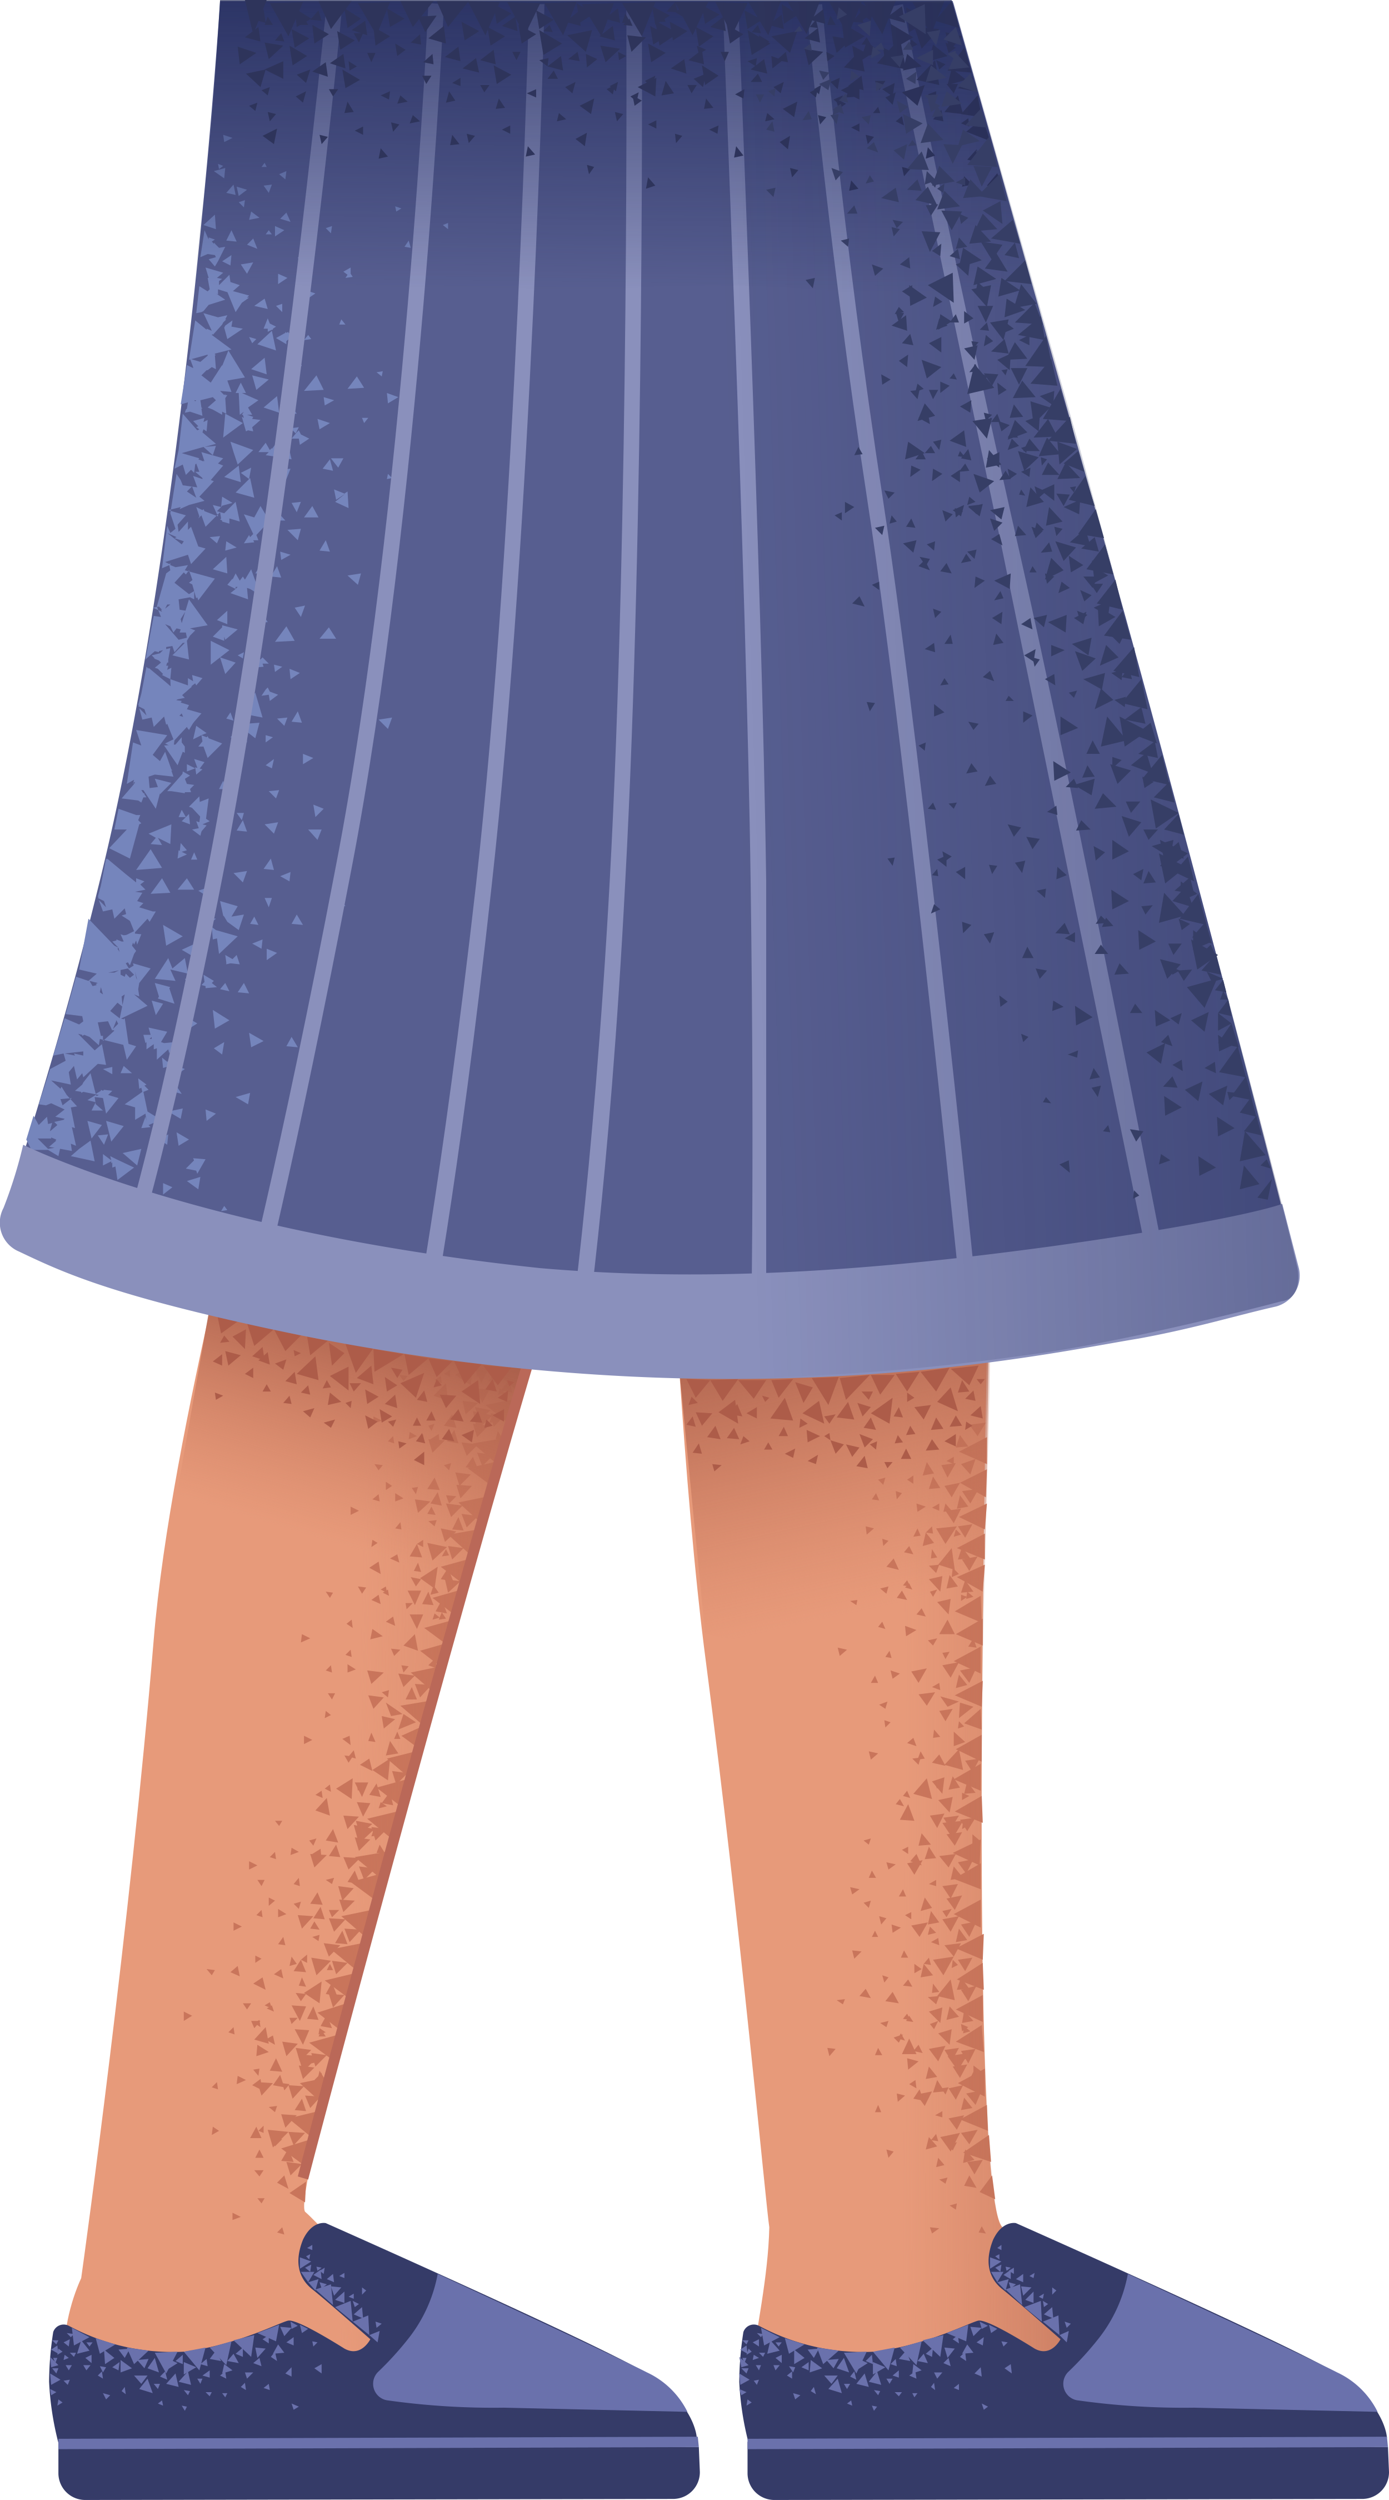 <svg xmlns="http://www.w3.org/2000/svg" xmlns:xlink="http://www.w3.org/1999/xlink" width="134.036" height="241.102" viewBox="0 0 134.036 241.102">
  <defs>
    <linearGradient id="linear-gradient" x1="0.404" y1="0.483" x2="1.055" y2="0.545" gradientUnits="objectBoundingBox">
      <stop offset="0" stop-color="#cc7a5e" stop-opacity="0"/>
      <stop offset="0.924" stop-color="#aa5f4b"/>
    </linearGradient>
    <linearGradient id="linear-gradient-2" x1="0.413" y1="0.644" x2="0.598" y2="0.022" xlink:href="#linear-gradient"/>
    <linearGradient id="linear-gradient-3" x1="0.524" y1="0.499" x2="1.166" y2="0.504" xlink:href="#linear-gradient"/>
    <linearGradient id="linear-gradient-4" x1="0.628" y1="0.914" x2="0.508" y2="0.17" xlink:href="#linear-gradient"/>
    <linearGradient id="linear-gradient-5" x1="0.505" y1="0.693" x2="0.533" y2="-0.393" gradientUnits="objectBoundingBox">
      <stop offset="0" stop-color="#131c4d" stop-opacity="0"/>
      <stop offset="0.998" stop-color="#131c4d"/>
    </linearGradient>
    <linearGradient id="linear-gradient-6" x1="0.147" y1="0.502" x2="2.004" y2="0.375" xlink:href="#linear-gradient-5"/>
  </defs>
  <g id="_31" data-name="31" transform="translate(-174.864 -207.699)">
    <g id="Group_1032" data-name="Group 1032">
      <path id="Path_14054" data-name="Path 14054" d="M249.7,443.3c-5.3,0-.8-11.3-.6-20.8-.3-1.8-2.8-29.2-6.1-54.4-2.3-17.4-3.3-42.1-3.7-44.5-.8-5.8-5.9-51.5-5.9-51.5l31.8-46s5.9,74.2,5.3,94.8c-.2,6.9-2.5,97.9,1.1,101.6,2.4,2.1,8.5,6.5,22.8,11,6.7,1.9,10.8,2.6,10.5,5.5s-1.4,2.8-1.4,2.8l-53.8,1.5Z" fill="#e79a7a"/>
      <path id="Path_14055" data-name="Path 14055" d="M185.1,440.9c-5.3-.8-4.6-8.7-2.4-13.5.3-2.1,4.7-33.9,7-61.6,1.7-20.5,10.4-50.8,10.8-56.5.5-6.5,0-100.7,0-100.7h60.7L231.9,317.4c-2.8,14.4-29.4,100.9-27.6,103.6,2.4,2.1,9.3,11,23.7,15.5,6.7,1.9,10.8,2.6,10.5,5.5s-1.4,2.8-1.4,2.8Z" fill="#e79a7a"/>
    </g>
    <g id="Group_1033" data-name="Group 1033">
      <path id="Path_14056" data-name="Path 14056" d="M201.9,407.8l-.7,1,1.1.2Zm2.1,2.3-.7,1.1,1.1.1Zm1.7-3.6-.7-.5-.1.7Zm-4.5,2.1-1.5-.1.4,1.3Zm3.1,4.8-1.6-.1.5,1.3Zm-.3,3-1.5-.2.4,1.3Zm1.8-6.5-1.5-.1.5,1.2Zm-1.6-1-1.5-.1.4,1.3Zm-.7,2.8-1.5-.1.4,1.3Zm1.4-6.3-1.5-.2.4,1.3Zm.3,1.7-1.5-.2.4,1.3Zm-5.6,5.7-.6,1.1h1.1Zm1.9-6.6-.6,1.2,1.2.1Zm-1.6,8.8-.4.8h.8Zm.9-4.1.6.5.2-.6Zm-5.5,2.7.7-.4-.6-.4Z" fill="#c9755b"/>
      <path id="Path_14057" data-name="Path 14057" d="M198.1,421.5l-.8-.4v.7Zm4,1-.5.5.7.2Zm-2.7-5.5.5.6.4-.6Zm.3,2.7.4.5.3-.5Zm3-4.8-.7,1.2,1.2.1Zm1.7,3.2-1.6,1.1,1.5.9Zm-1.7-4.8-2-.2.5,1.7Zm-4.1-5-.8-.4-.1.8Z" fill="#c9755b"/>
      <path id="Path_14058" data-name="Path 14058" d="M199.8,407.9l.1-.7-.6.1Zm-4,.6-.5.5.6.2Zm4.5,4.2-.5.5.5.2Zm1.7,2.2,2.3,1.7.6-2.6Zm.7-2.9,2.2,1.8.7-2.5Zm1.1-3.4,2.1,1.9.8-2.5Zm-1.1,10.2-.4-1.3-.7.7Zm3.1-27.2-.7,1.1,1.1.1Zm2.1,2.3-.7,1.2,1.2.1Zm-2.8-1.4-1.5-.1.4,1.3Zm3.3,4.5-1.5-.2.4,1.3Zm-.3,3.1-1.5-.1.4,1.3Zm1.6-6.3-1.6-.1.5,1.3Zm-1.5-1-1.6-.1.5,1.3Zm-.5,2.5-1.6-.2.5,1.3Zm1.4-4.3-1.5-.1.4,1.2Zm-5.5,13.8-1.5-.2.4,1.4Zm.2-2.2.6-1.4-1.4-.1Zm.3,2.3.6-1.4-1.4-.1Zm-.2-8.2-.7,1.1,1.2.1Zm1.6-6.5-.7,1.1,1.2.1Zm-1.5,8.2-.3.8.7.1Zm1-3.9.6.4.1-.6Zm-5.5,2.5.6-.4-.6-.3Zm-1.3-3.5-.8-.4v.8Zm4,1-.5.7.7.1Zm-2.5-5.5.4.6.3-.6Zm-6.3,13.1-.8-.4v.9Zm4,1.1-.5.5.6.2Zm-2.6-5.6.5.6.3-.5Zm5.7,5.6-1.1,1.2,1.4.4Zm-2.2-2.3.4.6.4-.6Z" fill="#c9755b"/>
      <path id="Path_14059" data-name="Path 14059" d="M201.4,404.9l-.2-.9-.7.4Zm1.4,3.8-.7-.1.2.7Zm3.1-5.2-.3.6h.7Zm-5.1,2.1-1.1-.7-.1,1.1Zm5.1,2-.7.7.8.3Zm-2.5-7.7.5.8.5-.7Zm-3.2,9.4-.2-1.1-.8.6Zm1.9,4.7h-1l.3.7Z" fill="#c9755b"/>
      <path id="Path_14060" data-name="Path 14060" d="M205.7,407.4l-.2.9.7-.1Zm-3.5-8.9-.2-.9-.7.5Zm1.4,3.8h-.8l.2.6Zm3.1-5.2-.3.6h.6Zm.2,1.8-.6,1.1,1.1.2Zm-1-.1-1.7,1.1,1.5,1Zm.9-2-1.9-.3.5,1.7Zm-1.2,9.2-2-.2.5,1.7Z" fill="#c9755b"/>
      <path id="Path_14061" data-name="Path 14061" d="M205.1,401.2l-.6,1.2,1.1.1Zm1.3.8-.6,1.1,1.1.2Zm-3.9-9.7-.8-.5v.8Zm1.2-.5.2-.7-.7.2Zm-3.6.1-.5.5.6.2Zm6.2,11.8-.6-.4-.1.6Zm-1.8-7.5-.6.5.6.3Zm1.9,9.7-1.5-.2.4,1.3Z" fill="#c9755b"/>
      <path id="Path_14062" data-name="Path 14062" d="M204.7,404.7l2.3,1.7.6-2.5Zm.8-2.9,2.2,1.7.6-2.6Zm.7-3.1,2.3,1.7.6-2.4Zm.6-3,2.2,1.8.8-2.4Zm1-3.2,2.2,1.9.7-2.5Zm-6.7,8.9-.2-.6-.5.3Zm-.6-1.8-.3-1.2-.9.6Zm-.5,3.6-.1-.7-.5.3Z" fill="#c9755b"/>
      <path id="Path_14063" data-name="Path 14063" d="M201.3,401.7l-.2-.6-.5.3Zm-3.3-3.4-.2-1-.7.6Zm2,4.3h-.9l.3.7Zm3-6.2-.2.9.7-.2Zm4.3-10.8-.7,1.1,1.1.1Zm1.8,2.5-.7,1.1,1.2.2Zm2.3-3.4-.5-.5-.2.6Zm-5,1.9-1.6-.1.4,1.3Zm4.7,1.3-1.6-.2.5,1.3Zm-1.5-1-1.6-.1.5,1.2Zm-.6,2.9-1.5-.2.4,1.4Zm1.8-6.2-1.6-.3.4,1.3Zm-.2,1.5-1.5-.2.4,1.3Zm-3.6-1-.7,1.1,1.2.2Zm5.1-12.2.5,1.3,1.1-.2ZM205.2,393l-.4.7.9.1Z" fill="#c9755b"/>
      <path id="Path_14064" data-name="Path 14064" d="M206.3,389l.6.4.2-.6Zm-5.5,2.5.6-.5-.6-.3Zm-1.1-3.9-.8-.4v.8Zm4,1.2-.5.6.6.2Zm-2.3-5.5.4.5.3-.5Zm2.3,3-.7-.4-.1.7Zm1.4-.6.3-.7-.7.2Zm-3.7.6-.5.5.6.2Zm7.3,2.9,2.3,1.7.6-2.5Z" fill="#c9755b"/>
      <path id="Path_14065" data-name="Path 14065" d="M209.1,386.8l2.3,1.9.7-2.4Zm5.1-8.1-1.5-.2.4,1.3Zm-4.7,4.2-1.5-.1.4,1.3Zm.3-1.9.6-1.4h-1.3Zm.1,1.9.7-1.3-1.3-.1Zm-3.5-1.8-1.1,1.2,1.4.5Zm1.7-4.1.4.7.4-.6Zm.6-1-.1-.9-.7.3Z" fill="#c9755b"/>
      <path id="Path_14066" data-name="Path 14066" d="M210,379.8h-.7l.1.6Zm3.2-5.1-.3.7h.6Zm-7.3,12.4-.1-1.1-.8.5Zm1.7,4.8h-1l.3.7Zm3.9-6.3-.3.8h.8Zm-2.6-6.4-1.6,1,1.5,1Zm4.9-6.2-.5,1.5,1.7-.7Zm-1.3,2.6-.4,1.4,1.2-.2Zm.5-2.1-1.3-.3.2,1.2Zm-.5,3.8-1.7,1.1,1.5,1Zm3.1-3.1-2,.9,1.5,1.1Zm-4.6,9.9-2-.4.5,1.8Zm.2-4.4-.7,1.1,1.1.2Zm1.3.8-.8,1.1,1.1.2Z" fill="#c9755b"/>
      <path id="Path_14067" data-name="Path 14067" d="M212.2,381.9l-.6-.4-.2.6Zm0,2.2-1.5-.2.4,1.3Z" fill="#c9755b"/>
      <path id="Path_14068" data-name="Path 14068" d="M210.3,383.1l2.2,1.8.7-2.5Zm.9-3,2.2,1.7.7-2.5Zm1-2.8,2.1,1.8.7-2.5Zm-5.4,3.2-.1-.7-.5.4Zm4-2-.3-1.2-.9.6Zm-4.8,2.6-.1-.7-.6.4Zm18.3-53-.6,1.1,1.1.1Zm-9.7,42.3-.6,1.2h1.1Zm-2.7-1.4-1.6-.2.4,1.3Zm4.6,1.2-1.6-.1.5,1.3Zm-1.6-.9-1.6-.2.5,1.3Zm-3,2.1-1.5-.2.5,1.3Zm15.7-44-1.5-.1.4,1.3Zm-3.6-.8-.7,1.2h1.2Zm-13.3,48.2-.3.8.7.1Zm1-3.9.6.5.1-.7Z" fill="#c9755b"/>
      <path id="Path_14069" data-name="Path 14069" d="M206.2,373.4l.6-.3-.5-.4Zm-1.2,2.1-.8-.4v.8Zm4,1-.5.6.7.2Zm-2.5-5.5.4.6.3-.6Zm2.7-2.3-.8-.5v.8Zm13.1-40.4.1-.7-.6.2Zm-15.5,40-.5.5.6.2Zm6.7,3.9,2.2,1.9.8-2.4Zm1-3.2,2.2,1.9.7-2.5Zm2.6-17.4-.7,1.1,1.1.2Zm2,2.4-.6,1.2,1.1.1Zm-2.7-1.5-1.5-.2.3,1.3Zm3.2,4.5-1.5-.2.4,1.3Zm-.3,3.2-1.5-.2.3,1.3Zm1.7-6.3-1.6-.2.5,1.3Zm-1.5-1-1.6-.2.5,1.3Zm-.6,2.5-1.5-.3.4,1.3Zm1.5-4.4-1.5-.1.4,1.3Zm-5.5,11.5.6-1.4h-1.3Zm.2,2.3.6-1.4h-1.3Zm0-8.2-.7,1.2,1.2.1Zm1.7-6.4-.7,1.1,1.2.1Zm-1.6,8.2-.4.8.7.1Zm1-4,.6.5.2-.6Zm-5.5,2.5.6-.4-.5-.3Zm-1.2-3.5-.8-.4v.8Zm4,1.1-.5.6.6.1Zm-2.5-5.6.4.6.4-.5Zm-6.2,16.8-.8-.4-.1.8Zm3.9,1.1-.5.5.6.2Zm-2.4-5.6.4.6.3-.5Zm8.6,4.1-1.1,1.1,1.4.5Z" fill="#c9755b"/>
      <path id="Path_14070" data-name="Path 14070" d="M209.4,360.7l.4.7.4-.6Zm3.6,3.8-.2-.9-.7.5Zm1.3,3.9-.7-.1.2.7Zm3.2-5.2-.3.7.7-.1Zm-5.7,2.3-1-.7-.2,1Zm5.1,2.1-.7.7.8.3Zm-2.4-7.8.5.9.5-.7Zm-1.1-1.4-.2-.8-.7.4Z" fill="#c9755b"/>
      <path id="Path_14071" data-name="Path 14071" d="M214.7,362.3H214l.1.6Zm3.2-5.2-.4.7.7-.1Zm.2,1.8-.7,1.1,1.2.2Zm-1-.1-1.7,1.1,1.4,1Zm.9-1.9-1.9-.4.5,1.7Zm-1.8,4.3-.6,1.2,1.1.1Zm1.3.8-.6,1.1,1.1.2Zm-3.7-9.8-.8-.5v.8Z" fill="#c9755b"/>
      <path id="Path_14072" data-name="Path 14072" d="M215,351.8l.2-.7-.6.1Zm-3.6,0-.6.5.7.2Zm5.9,11.9-.5-.4-.2.6Zm-1.6-7.5-.6.4.6.3Zm.1,8.5,2.3,1.7.6-2.5Zm.8-2.9,2.2,1.7.6-2.5Z" fill="#c9755b"/>
      <path id="Path_14073" data-name="Path 14073" d="M215.4,366.9l2.2,1.7.6-2.5Zm2-8.1,2.2,1.7.7-2.5Zm.7-3.1,2.1,1.9.8-2.4Zm1-3.1,2.1,1.9.8-2.5Zm-6.9,8.7-.1-.6-.5.3Zm-.6-1.8-.2-1.2-.9.6Z" fill="#c9755b"/>
      <path id="Path_14074" data-name="Path 14074" d="M208.9,364.7l-.1-.8-.5.4Zm3.5-3.1-.1-.6-.5.3Zm-.8.8-.2-.9-.7.5Zm1.9,4.4-.9-.1.3.7Zm3.2-6.2-.3.9.8-.2Zm2-15-.7,1.1,1.1.2Zm1.8,2.6-.7,1,1.2.2Zm2.4-3.4-.6-.5-.2.6Zm-5.1,1.8-1.6-.1.4,1.3Zm4.7,1.4-1.6-.2.5,1.3Zm-1.5-1-1.6-.2.5,1.3Zm-.7,2.9-1.5-.2.4,1.3Zm1.9-6.2-1.5-.3.4,1.3Zm-.2,1.5-1.5-.2.4,1.3Zm-3.5-1.1-.8,1.1,1.2.2Zm5.3-12,.4,1.2,1.2-.2Z" fill="#c9755b"/>
      <path id="Path_14075" data-name="Path 14075" d="M216.5,353l-.4.7.8.1Zm1.2-4,.5.5.2-.7Zm-5.6,2.4.6-.4-.6-.4Zm-.4-6.7-.8-.4v.7Zm4,1.3-.5.5.6.2Zm-2.3-5.7.4.6.4-.5Zm1.7,5.9-.7-.4-.1.7Zm1.4-.5.3-.7-.6.2Zm-3.7.5-.5.5.6.2Zm7.2,3.1,2.3,1.7.7-2.4Z" fill="#c9755b"/>
      <path id="Path_14076" data-name="Path 14076" d="M220.5,346.9l2.2,1.9.8-2.4Zm5.2-8-1.4-.2.3,1.3ZM221,343l-1.5-.2.3,1.3Zm.3-1.9.7-1.4-1.3-.1Zm.1,1.9.7-1.3-1.3-.1Zm-3.5-1.9-1.2,1.2,1.4.5Zm1.8-4,.4.6.4-.6Zm.6-1.1-.1-.9-.7.4Z" fill="#c9755b"/>
      <path id="Path_14077" data-name="Path 14077" d="M221.5,339.9l-.7-.1.1.7Zm3.4-5-.4.6.7.1Zm-7.6,12.2-.1-1.1-.8.5Zm1.6,4.9-1-.1.3.8Zm4-6.3-.2.8h.7Zm-2.4-6.5-1.7,1.1,1.5,1Zm5-6-.6,1.4,1.7-.6Zm-1.4,2.6-.5,1.3,1.3-.1Zm.6-2.2-1.4-.2.3,1.2Zm-.6,3.9-1.8,1,1.5,1Zm3.1-3.1-2,.9,1.5,1Zm-4.8,9.8-1.9-.4.4,1.8Zm.3-4.4-.7,1.1,1.1.2Zm1.3.9-.8,1.1,1.1.2Z" fill="#c9755b"/>
      <path id="Path_14078" data-name="Path 14078" d="M223.7,342.1l-.6-.5-.2.6Zm-.1,2.1-1.4-.2.3,1.3Z" fill="#c9755b"/>
      <path id="Path_14079" data-name="Path 14079" d="M221.7,343.2,224,345l.7-2.4Zm1.1-3,2.1,1.7.7-2.4Zm.9-2.8,2.1,1.9.8-2.5Zm-5.4,3.1v-.7l-.6.4Zm4-1.9-.2-1.2-.9.6Zm-4.8,2.5-.1-.7-.6.4Zm8.8-10.6-.7,1.2,1.2.1Zm-2.7-1.4-1.6-.2.4,1.3Zm4.6,1.3-1.6-.1.4,1.3Zm-1.6-.9-1.5-.2.4,1.3Zm-3,2-1.5-.2.4,1.3Zm-1.3,3.4-.3.8.7.1Zm1.1-3.9.6.5.2-.7Zm-5.5,2.4.6-.3-.6-.4Zm-1.3,2.1-.7-.4-.1.8Zm4,1.1-.5.6.7.1Z" fill="#c9755b"/>
      <path id="Path_14080" data-name="Path 14080" d="M218.2,331.1l.3.6.4-.6Zm2.8-2.3-.8-.5-.1.8Zm-2.5-.5-.5.5.6.3Zm6.7,4.1,2.1,1.9.8-2.4Zm1.1-3.2,2.1,1.9.8-2.5Zm-.6-7.2-.7,1.1,1.1.1Zm1.9,2.5-.7,1.1,1.2.1Zm2.2-3.5-.5-.5-.2.7Zm-5,2.1-1.6-.1.5,1.2Zm4.8,1.2-1.6-.2.5,1.3Zm-1.6-1-1.5-.1.5,1.2Zm-.5,2.9L226,326l.4,1.4Zm1.6-6.3-1.5-.2.4,1.3Zm-.1,1.6-1.5-.2.4,1.3Zm-3.6-1-.7,1.1,1.2.2Zm5-12.1.4,1.2,1.2-.2Zm-6.6,21-.3.8h.8Zm1-4,.6.5.2-.7Zm-5.5,2.7.7-.5-.7-.4Zm-1.8-1-.7-.4v.8Zm4.1,1.1-.5.6.6.2Zm-2.5-5.5.4.5.3-.5Zm3.1.1-.8-.4-.1.7Zm1.3-.6.3-.7-.7.1Z" fill="#c9755b"/>
      <path id="Path_14081" data-name="Path 14081" d="M219.8,322.9l-.5.5.6.2Zm7.1,3.6,2.4,1.7.5-2.5Zm.8-3.4,2.3,1.8.6-2.4Zm4.9-8-1.5-.1.4,1.3Zm-4.8,4.2-1.5-.1.4,1.3Zm.4-1.8.7-1.4h-1.4Zm.2,1.9.7-1.3h-1.4Zm1.9-12.8-1.1,1.2,1.4.4Z" fill="#c9755b"/>
      <path id="Path_14082" data-name="Path 14082" d="M226.4,313.6l.5.6.3-.6Zm.6-1.1-.1-.9-.7.4Zm1.4,3.9-.7-.1.2.6Zm3.1-5.2-.3.6h.7Zm-7.1,12.3-.2-1.1-.8.5Zm1.7,4.8h-.9l.3.8Zm3.8-6.4-.2.8h.8Zm-2.6-6.2-1.6,1.1,1.5,1Zm4.7-6.3-.4,1.5,1.7-.7Zm-1.2,2.7-.4,1.3,1.2-.1Zm.5-2.2-1.4-.2.3,1.2Zm-.5,3.9-1.7,1.1,1.6.9Zm2.9-3.4-2,.9,1.5,1Zm-4.3,10-2-.3.5,1.7Zm.2-4.2-.7,1.1,1.1.2Zm1.3.8-.7,1.1,1.1.2Z" fill="#c9755b"/>
      <path id="Path_14083" data-name="Path 14083" d="M230.7,318.4l-.6-.4-.2.6Zm-.1,2-1.5-.2.4,1.3Z" fill="#c9755b"/>
      <path id="Path_14084" data-name="Path 14084" d="M228.8,319.6l2.3,1.7.6-2.4Zm.8-3.2,2.2,1.6.6-2.5Zm.8-3.1,2.2,1.7.6-2.5Zm-5.1,3.8-.2-.7-.5.4Zm3.9-2.1-.3-1.2-.9.6Zm-4.9,2.6-.1-.8-.6.4Zm5.9-13.4-.6,1.1,1.1.2Zm2.1,2.7-.7,1.1,1.2.1Zm2.1-3.7-.6-.4-.2.6Zm-5,2.1-1.6-.1.4,1.2Zm4.9,1.3-1.6-.1.5,1.2Zm-1.6-.9-1.6-.2.6,1.3Zm1-3.6-1.6-.2.5,1.3Zm0,1.8-1.5-.2.4,1.3Zm-3.8-1.1-.6,1,1.2.2Zm-1.8,1.6.2-.7-.6.2Z" fill="#c9755b"/>
      <path id="Path_14085" data-name="Path 14085" d="M231.5,308.7l2.3,1.6.5-2.5Zm.7-3.1,2.4,1.8.6-2.4Zm.2-4.1-1.5-.1.4,1.3Zm-3.5,7.8-1.6,1.2,1.5.9Zm5.2-6.5-2-.3.5,1.7Z" fill="#c9755b"/>
      <path id="Path_14086" data-name="Path 14086" d="M235.1,302.6l-1.5-.1.5,1.3Z" fill="#c9755b"/>
      <path id="Path_14087" data-name="Path 14087" d="M233.2,301.7l2.3,1.7.6-2.5Z" fill="#c9755b"/>
    </g>
    <path id="Path_14088" data-name="Path 14088" d="M204.1,420.5c.3-4.4,11.9-45.7,26.6-97.4l14.4-63.8c-1-12.2-15.1,5.1-16.1,3.6l-7.6,1.8s-16.5,3.9-17,9.3c-.5,5.8,5.1,50.3,0,68.7-4.9,18.4-17.7,75.9-15.4,86.4,3.7,17.4,27.9,13.1,26.5-1.1C208.1,424.3,204,421.6,204.1,420.5Z" fill="url(#linear-gradient)"/>
    <path id="Path_14089" data-name="Path 14089" d="M201.8,363.7c11.2.4,16,5,16,5l8.4-30.5-30.9-5.6-5.2,29.6A72.745,72.745,0,0,0,201.8,363.7Z" fill="url(#linear-gradient-2)"/>
    <g id="Group_1034" data-name="Group 1034">
      <path id="Path_14090" data-name="Path 14090" d="M265.3,408.3l-.4,1.2,1.1-.1Zm2.6,1.7-.3,1.2,1.1-.2Zm.6-4-.7-.2v.6Zm-3.7,3.4-1.5.3.8,1.1Zm4.4,3.7-1.6.3.8,1.1Zm.5,2.9-1.5.2.7,1.2Zm-.1-6.7-1.5.3.9,1.1Zm-1.8-.5-1.4.3.7,1.1Zm.1,2.9-1.5.3.8,1.1Zm-.5-6.5-1.4.2.7,1.1Zm.8,1.6-1.4.2.7,1.1Zm-3.7,7-.3,1.2,1.1-.3Zm0-6.8-.3,1.2,1.1-.2Zm.9,8.8-.2.9.8-.2Zm-.3-4.1.7.2v-.6Zm-4.5,4.1.5-.6-.7-.2Z" fill="#c9755b"/>
      <path id="Path_14091" data-name="Path 14091" d="M265.5,422.6l-.9-.1.2.6Zm4.1-.2-.3.6.7.1Zm-4.1-4.5.6.4.2-.6Zm1,2.5.6.4.1-.6ZM268,415l-.2,1.3,1.1-.3Zm2.6,2.5-1.2,1.6,1.5.7Zm-3.1-4.1-1.9.4,1,1.4Zm-5.3-3.6-.8-.2.1.8Z" fill="#c9755b"/>
      <path id="Path_14092" data-name="Path 14092" d="M263.3,409.1l-.1-.8-.6.4Zm-3.7,1.6-.3.7h.6Zm5.6,2.8-.5.6.7.1Zm2.6,1.8,2.7.9-.2-2.6Zm-.3-3.2,2.7,1.1-.1-2.5Zm-.2-3.5,2.6,1.3v-2.7Zm1.8,10.1-.7-1.2-.5,1ZM264.7,392l-.3,1.3,1.1-.2Zm2.7,1.7-.3,1.3,1.1-.2Zm-3-.6-1.6.3.8,1.1Zm4.3,3.4-1.4.2.7,1.1Zm.4,2.7-1.5.4.7,1.1Zm0-6.2-1.5.3.8,1.2Zm-1.7-.5-1.6.3.8,1.2Zm.2,2.6-1.6.2.9,1.1Zm.1-4.6-1.5.3.8,1.1ZM266.1,405l-1.6.3.9,1.2Zm-.5-2.2.2-1.5-1.3.4Zm.9,2.1.2-1.5-1.3.4Zm-2.5-7.8-.3,1.3,1.2-.2Zm.1-6.4-.4,1.3,1.1-.3Zm.8,8.3-.1.9.7-.1Zm-.2-4,.8.3-.1-.7Zm-4.5,3.9.4-.5-.6-.2Zm-2.2-3-.9-.1.2.8Zm4.1-.1-.3.7h.7Zm-3.9-4.6.5.5.2-.7Zm-2.7,14.1-.8-.1.2.8Zm4.1-.1-.3.7h.7Zm-4-4.6.6.4.2-.5Zm7,3.7-.7,1.5h1.4Zm-2.8-1.5.6.4.2-.6Z" fill="#c9755b"/>
      <path id="Path_14093" data-name="Path 14093" d="M263.9,405.7l-.4-.8-.5.6Zm2.5,3.3-.7.1.4.6Zm1.5-5.9-.1.7.7-.2Zm-4.4,3.4-1.1-.3.1,1.1Zm5.5.6-.4.8.8.1Zm-4.6-6.8.8.7.3-.8Zm-.4,10-.4-1.1-.6.9Zm3.2,4-.9.2.5.6Z" fill="#c9755b"/>
      <path id="Path_14094" data-name="Path 14094" d="M268.8,406.9v.9l.8-.3Zm-5.9-7.6-.4-.7-.5.6Zm2.5,3.3-.8.3.4.5Zm1.4-5.9-.1.8.6-.3Zm.8,1.7-.4,1.2,1.2-.1Zm-1,.2-1.3,1.6,1.7.4Zm.3-2.2-2,.3,1,1.5Zm1.4,9.3-2,.3,1,1.4Z" fill="#c9755b"/>
      <path id="Path_14095" data-name="Path 14095" d="M266.5,401.2l-.3,1.3,1.2-.3Zm1.4.4-.2,1.2,1.1-.2Zm-6.1-8-.9-.3.1.8Zm1-.8v-.7l-.6.3Zm-3.5,1.1-.3.6h.6Zm9,9.3-.7-.3.1.7Zm-3.8-6.7-.5.6.7.1Zm4.5,8.8-1.4.2.7,1.2Z" fill="#c9755b"/>
      <path id="Path_14096" data-name="Path 14096" d="M267.1,404.6l2.7,1-.2-2.6Zm0-3.1,2.6,1.2v-2.6Zm.1-2.9,2.6,1-.1-2.6Zm-.1-3,2.6,1.1.1-2.5Zm-.2-3.3,2.6,1.3v-2.7Zm-4.2,10.2-.3-.6-.4.5Zm-1.1-1.6-.6-1.1-.7.9Zm.6,3.6-.4-.7-.3.5Z" fill="#c9755b"/>
      <path id="Path_14097" data-name="Path 14097" d="M263,402.7l-.4-.6-.3.5Zm-4.1-2.3-.5-.9-.6.7Zm3.1,3.5-.9.3.5.5Zm1.1-6.8v.9l.7-.4Zm1.4-11.3-.4,1.2,1.1-.1Zm2.4,1.9-.3,1.3,1.2-.2Zm1.5-4-.6-.3-.1.7Zm-4.5,3.4-1.5.3.7,1.1Zm4.9-.1-1.5.3.8,1.1Zm-1.7-.5-1.6.2.9,1.1Zm.2,2.9-1.5.2.8,1.2Zm.1-6.6-1.5.2.7,1.1Zm.3,1.6-1.5.2.8,1.1Zm-3.9.1-.3,1.2,1.2-.1Zm1.8-13.2.7,1,1.1-.5Zm-1,22.2-.2.8.8-.2Z" fill="#c9755b"/>
      <path id="Path_14098" data-name="Path 14098" d="M264.5,389.4l.7.2V389Zm-4.6,3.9.5-.6-.7-.2Zm-2.1-3.4-.9-.2.2.7Zm4.2,0-.4.7h.7Zm-3.8-4.7.5.4.2-.6Zm3.1,2.3-.9-.2.2.7Zm1.2-1v-.7l-.6.3Zm-3.5,1.6-.3.7h.7Zm7.9.8,2.6,1v-2.5Z" fill="#c9755b"/>
      <path id="Path_14099" data-name="Path 14099" d="M266.8,386.4l2.6,1.2.1-2.5Zm2.6-9.1-1.4.2.7,1.1Zm-3.4,5.3-1.4.2.7,1.2Zm-.2-1.9.2-1.6-1.2.4Zm.7,1.8.3-1.5-1.4.3Zm-4-.8-.8,1.5,1.4.1Zm.4-4.4.6.6.2-.7Zm.4-1.2-.3-.8-.6.5Z" fill="#c9755b"/>
      <path id="Path_14100" data-name="Path 14100" d="M265.7,379.5l-.7.1.3.6Zm1.7-5.8-.1.7.6-.2Zm-3.6,13.9-.5-1.1-.6.7Zm2.9,4.2-.9.2.4.6Zm2-7.2v.9l.7-.3Zm-4.4-5.4-1.3,1.5,1.8.5Zm3.2-7.3-.1,1.5,1.4-1.1Zm-.6,2.8v1.4l1.1-.4Zm-.1-2.2-1.3.2.6,1Zm.6,3.9-1.4,1.5,1.8.5Zm2.1-3.9-1.6,1.4,1.7.6Zm-1.7,10.8-2,.2,1,1.5Zm-1-4.3-.4,1.3,1.1-.2Zm1.4.5-.3,1.2,1.1-.1Z" fill="#c9755b"/>
      <path id="Path_14101" data-name="Path 14101" d="M268.4,380.9l-.7-.3v.7Zm.6,2.1-1.5.2.7,1.1Z" fill="#c9755b"/>
      <path id="Path_14102" data-name="Path 14102" d="M267,382.4l2.7,1.1-.1-2.6Zm-.1-3.1,2.6,1.1v-2.6Zm.2-2.9,2.5,1.2V375Zm-4.4,4.7-.3-.7-.4.5Zm3.4-3.1-.6-1.1-.7.8Zm-4,3.9-.4-.7-.4.5Zm5.3-12.7-.3,1.3,1.1-.3Zm-3.1-.6-1.5.3.7,1.1Zm4.8-.1-1.6.3.9,1.2Zm-1.7-.5-1.6.3.8,1.2Zm-2.3,2.9-1.6.2.8,1.1Zm-.1,3.6-.1.8.7-.1Zm-.2-4.1.8.3-.1-.7Zm-4.5,3.9.5-.5-.6-.2Zm-.7,2.5-.9-.2.2.8Zm4.1-.2-.3.8.7-.1Z" fill="#c9755b"/>
      <path id="Path_14103" data-name="Path 14103" d="M259.7,372.1l.6.4.2-.7Zm2-3-.9-.3.2.8Zm-2.4.2-.4.7h.7Zm7.7,1.9,2.6,1.1.1-2.5Zm-.1-3.3,2.6,1.2v-2.6Zm-2-17.8-.4,1.2,1.1-.1Zm2.6,1.8-.3,1.3,1.1-.2Zm1.2,2.8-1.4.2.7,1.1Zm.5,3.1-1.5.3.7,1.1Zm.1-6.5-1.6.2.8,1.2Zm-1.8-.6-1.5.3.7,1.1Zm.1,2.5-1.5.2.8,1.2Zm1.4-4.8-1.4.5.9,1Zm-3.4,12.8.2-1.5-1.3.3Zm.8,2.2.2-1.5-1.3.3Zm-2.2-7.9-.3,1.3,1.1-.3Zm.1-6.8-.4,1.3,1.1-.2Zm.5,8.4-.1.9.6-.1Zm0-4,.7.3v-.7Zm-4.7,3.7.5-.5-.6-.2Zm-.9-1.7-.8-.2.1.8Zm4.2,0-.4.8.7-.1Zm-3.8-4.7.5.5.2-.7Zm-3,16.4-.9-.2.2.8Zm4.1.1-.4.6.6.1Zm-3.8-4.8.6.4.1-.5Zm9.4,1.8-.8,1.4H267Zm-6.5-3,.6.5.2-.7Zm4.4,2.7-.4-.8-.5.6Zm2.3,3.4-.7.1.3.6Zm1.7-5.8-.1.7.7-.2Zm-4.9,3.7-1.1-.4.1,1Zm5.5.8-.5.8.8.1Zm-4.3-7,.7.7.3-.8Zm-1.5-1.1-.4-.8-.5.6Zm2.3,3.4-.7.2.3.5Z" fill="#c9755b"/>
      <path id="Path_14104" data-name="Path 14104" d="M267.1,355.2l-.2.7.7-.2Zm.6,1.7-.4,1.2,1.2-.1Zm-1,.1-1.3,1.6,1.6.5Zm.5-2.1-2,.2.9,1.5Zm-.7,4.7-.3,1.3,1.1-.2Zm1.5.5-.4,1.2,1.2-.1Zm-3.8-7.1-.9-.3.1.8Zm-1.2-2.2V350l-.6.4Zm-3.6.9-.4.6.7.1Zm8.8,10-.6-.2v.6Zm-3.4-6.8-.6.6.7.1Zm2.2,8.2,2.6,1.1-.1-2.6Z" fill="#c9755b"/>
      <path id="Path_14105" data-name="Path 14105" d="M267.2,359.8l2.5,1.4.2-2.6Zm-.1,5.5,2.6,1.1v-2.6Zm.1-8.3,2.7,1.1v-2.5Zm.2-3,2.5,1.2.2-2.5Zm.1-3.3,2.5,1.4.1-2.7Zm-4.8,10-.3-.6-.4.5Zm-1.1-1.6-.5-1.1-.7.8Zm-1.3,5.7-.3-.7-.4.5Z" fill="#c9755b"/>
      <path id="Path_14106" data-name="Path 14106" d="M262.9,361l-.3-.6-.4.4Zm-.5,1-.5-.9-.5.7Zm2.9,3.7-.9.2.5.5Zm1.5-6.8-.1.9.7-.3Zm.7-12.8-.4,1.2,1.2-.1Zm2.5-1.2-1.6.2.8,1.1Zm-2.9,3.9-1.4.2.6,1.2Zm-1,3.9-.2.8.8-.1Z" fill="#c9755b"/>
      <path id="Path_14107" data-name="Path 14107" d="M266.2,348.6l.7.3v-.7Zm-4.8,3.7.5-.6-.6-.2Zm6-4.6,2.7,1.2v-2.6Z" fill="#c9755b"/>
    </g>
    <path id="Path_14108" data-name="Path 14108" d="M271.3,422.1c-1.6-5-2.3-35.5-1.2-70.9.4-12.8.5-24.8.6-40.3-.1-5.1-1.6-37.6-3.1-47.1-2.5-9-13.8.7-15.3-.5l-.2-.1v.1c.3,1.5-14.7,8.3-13.5,13.7,1.2,5.6,10.4,56.3,11,75.4s3.1,76.1,10.8,83.3c3.2,3.1,10.6,1.6,19.9,0,4.3-.6-8.2-11.9-9-13.6Z" fill="url(#linear-gradient-3)"/>
    <path id="Path_14109" data-name="Path 14109" d="M256.1,366.4c9.3-.4,13.8-5.7,13.8-5.7l.6-37.1-31.3,3.9,3.7,37.7C245.4,366.1,250.4,366.7,256.1,366.4Z" fill="url(#linear-gradient-4)"/>
    <path id="Path_14110" data-name="Path 14110" d="M204.6,417.9l-1-.3c.1-.5,14.1-53.4,23-82.9,3-10,5.2-18.9,7-26l2.3-9.1,9.3-34.2,1,.3c-.1.3-7,25.7-9.3,34.2l-2.3,9.1c-1.8,7.1-4,16-7,26C218.7,364.5,204.7,417.4,204.6,417.9Z" fill="#ba6858"/>
    <g id="Group_1035" data-name="Group 1035">
      <path id="Path_14111" data-name="Path 14111" d="M247,446.2a2.582,2.582,0,0,0,2.6,2.6l56.7-.1a2.582,2.582,0,0,0,2.6-2.6l-.1-2.4-61.8-.5v3Z" fill="#353b68"/>
      <path id="Path_14112" data-name="Path 14112" d="M248.1,432a1.068,1.068,0,0,0-1.5.6,31.976,31.976,0,0,0-.4,4.8,28.961,28.961,0,0,0,.9,5.9l61.6-.5s-.1-3.2-4.8-6.2c-4.6-2.8-31-14.5-31-14.5s-1.3-.3-2.2,1.6c-.8,2-.5,3.6.8,4.7,1.4,1.1,5.7,4.9,5.7,4.9s-.9,1.8-2.5.9c-1.6-1-4.6-2.8-5.4-2.7-.7.1-5,2.4-10.1,3a21.078,21.078,0,0,1-11.1-2.5Z" fill="#353b68"/>
    </g>
    <g id="Group_1036" data-name="Group 1036">
      <path id="Path_14113" data-name="Path 14113" d="M247,442.9l61.7-.2.1,1-61.8.2Z" fill="#6a71ac"/>
      <path id="Path_14114" data-name="Path 14114" d="M283.7,427a14.179,14.179,0,0,1-2.8,6.2,30.852,30.852,0,0,1-2.9,3.2,1.614,1.614,0,0,0,.9,2.8,73.661,73.661,0,0,0,11.2.7l17.7.4a8.238,8.238,0,0,0-3.9-3.8c-2.7-1.4-20.2-9.5-20.2-9.5Z" fill="#6a71ac"/>
      <path id="Path_14115" data-name="Path 14115" d="M263.9,433.4l2-.5-.3,2.1Zm2.3-.7,2.1-.8-.2,1.6Zm7.3-2.7-1.6-1.5,1.4-.5Zm1.9,1.6-1.7-1.4,1.6-.6Zm1.7,1.3-1.6-1.3,1.5-.6Zm-6-5.1-.6-1h1.2Zm-.7-1.3v-1.1l1.1.4Zm-8.7,7.6,2.1-.6-.5,2.3Z" fill="#6a71ac"/>
      <path id="Path_14116" data-name="Path 14116" d="M259.1,434.5l2.1-.4-.6,2.2Zm-2.8.1,2.2-.1-1,2.1Zm-5.7-1.4,1.9.6-1.5.9Zm3.1.9,2.1.3-1.5,1.3Zm9.7,1.3.6-.7.4.9Zm-.5,1.2.1-.9.8.6Zm-1.3-1.4.7-.8.4,1Zm-2.5,1.5v-1.2l1.2.5Z" fill="#6a71ac"/>
      <path id="Path_14117" data-name="Path 14117" d="M257.5,436.3v-1.2l1.1.5Zm1.2,1.6-1.2-.3.8-1Zm-1.9-1.4-1.2-.4.7-1Zm-2.6-.4-1.2.4.1-1.2Zm-1.7-1-1,.6v-1.4Zm3.2,1.7-.6.8-.7-.8Zm.1-1.6-.5.9-.7-.8Zm-1.9-1-.5.9-.6-.8Zm6,3.5-1.2-.3.8-1Zm-3.8.8-1.3-.4.9-1Zm10.2-3.4-.3-1,1,.1Zm2.5-2.1-.3-.9,1.1.1Zm-1.1,1.7.5-.9.6.8Zm-2.4,2.4-.3-.6h.8Zm-2,0-.7-.3.6-.4Zm-1.7-.1-.6-.2.6-.5Z" fill="#6a71ac"/>
      <path id="Path_14118" data-name="Path 14118" d="M261.4,435.9l-.6-.2.5-.5Zm-2.3-.2-.7-.3.6-.6Zm5.7-.7-.6-.3.7-.6Zm1.8.9-.7-.3.5-.5Zm1.5-.5-.6-.4.5-.5Zm1.6-1.5-.6-.3.7-.5Zm4.9-4.1-.8-.3.8-.8Zm-1-.7-.2-.9,1,.1Zm-1.7-.5-.8-.8,1.1-.3Zm-2.3,8.3-.7-.3.6-.6Zm1.5-4.6-.6.4-.2-.8Zm-.9-.3-.6.3-.2-.7Zm2.3,4.6-.7-.5.6-.4Zm4-5.3-.9-.4.8-.7Zm1.3,2.3-.7-.7.9-.4Zm-5.7,0-.4.4-.2-.5Zm.8-5.6-.5.4-.2-.6Zm5.3,3.8-.4.4-.2-.6Zm-2.2-1.9-.4.3-.1-.6Zm-5.8,9.9-.4.3-.2-.6Zm-18.1-1.1-.5.4-.2-.6Zm15.3-5-.6-.4.5-.4Zm-9.9,3.5-.6-.3.4-.5Zm-4.6-.9-.7-.3.7-.5Zm-4.6-4.1,1.8.9-1.5.8Z" fill="#6a71ac"/>
      <path id="Path_14119" data-name="Path 14119" d="M250.1,434.4l-1.2.3.3-1.3Zm-2.9,2.8-.9.5-.1-1.1Zm-.1-1.4-.7.2-.2-1Zm3.2-.2-.6-.5.6-.3Zm-2.2-1.6-.6-.4.6-.3Zm-1.1.7-.7-.4.6-.4Zm20.4,3.5-.5-.2.5-.4Zm-2.3,0-.4-.3.3-.4Zm8.5-11.2v.8l-.7-.3Zm-2.1-.9-.1.7-.5-.4Zm.9.5v.9l-.7-.4Zm4,1.7.4.3-.4.4Z" fill="#6a71ac"/>
      <path id="Path_14120" data-name="Path 14120" d="M274.7,426.9l-.1.5-.4-.2Zm-2.3-.5-.4.3-.1-.4Zm.3.6-.5-.3.5-.3Zm-1.4-1.4-.4-.3.4-.2Zm4.3,3.3-.1.5-.4-.2Zm-4.1-4.7v.5l-.4-.2Zm-20.2,12.9-.5-.3.5-.4Zm5.8,2.6-.5-.2.4-.3Zm-3.5-1.1-.5-.3.3-.4Zm9.8-.1-.3.4-.2-.4Zm-6.5-.9-.3.5-.3-.5Zm4.1-.5-.3.5-.3-.5Zm-1.5,2.7-.3.4-.2-.5Zm2.4-1.4-.3.4-.4-.4Zm-2.1-.1-.2.4-.4-.5Zm-8.2-2.3-.2.5-.4-.6Zm-3.5,1.2-.2.5-.3-.4Zm-1.2,1.2-.5.3-.2-.6Zm.5,1-.5.3.1-.6Zm2.7-3.6-.4.5-.2-.5Zm-1.8,0-.2.5-.3-.5Zm-1.2.3-.2.5-.5-.5Zm1.6-1.5-.2.4-.4-.4Zm-1.1.2.5.3-.6.2Zm-.5-.6.3.3-.5.3Zm0-.8-.2.4-.4-.4Zm1.4-.6-.2.3-.4-.4Zm-1.6,2.3-.2.5-.2-.5Zm3.4-1.5-.3.4-.3-.4Z" fill="#6a71ac"/>
    </g>
    <g id="Group_1037" data-name="Group 1037">
      <path id="Path_14121" data-name="Path 14121" d="M180.5,446.2a2.582,2.582,0,0,0,2.6,2.6l56.7-.1a2.582,2.582,0,0,0,2.6-2.6l-.1-2.4-61.8-.5Z" fill="#353b68"/>
      <path id="Path_14122" data-name="Path 14122" d="M248.1,432a1.068,1.068,0,0,0-1.5.6,31.976,31.976,0,0,0-.4,4.8,28.961,28.961,0,0,0,.9,5.9l61.6-.5s-.1-3.2-4.8-6.2c-4.6-2.8-31-14.5-31-14.5s-1.3-.3-2.2,1.6c-.8,2-.5,3.6.8,4.7,1.4,1.1,5.7,4.9,5.7,4.9s-.9,1.8-2.5.9c-1.6-1-4.6-2.8-5.4-2.7-.7.1-5,2.4-10.1,3a21.078,21.078,0,0,1-11.1-2.5Z" transform="translate(-66.6)" fill="#353b68"/>
    </g>
    <g id="Group_1038" data-name="Group 1038">
      <path id="Path_14123" data-name="Path 14123" d="M180.5,442.9l61.7-.2.1,1-61.8.2Z" fill="#6a71ac"/>
      <path id="Path_14124" data-name="Path 14124" d="M283.7,427a14.179,14.179,0,0,1-2.8,6.2,30.852,30.852,0,0,1-2.9,3.2,1.614,1.614,0,0,0,.9,2.8,73.661,73.661,0,0,0,11.2.7l17.7.4a8.238,8.238,0,0,0-3.9-3.8c-2.7-1.4-20.2-9.5-20.2-9.5Z" transform="translate(-66.6)" fill="#6a71ac"/>
      <path id="Path_14125" data-name="Path 14125" d="M197.4,433.4l2-.5-.3,2.1Zm2.3-.7,2.1-.8-.3,1.6ZM207,430l-1.7-1.5,1.5-.5Zm1.9,1.6-1.7-1.4,1.5-.6Z" fill="#6a71ac"/>
      <path id="Path_14126" data-name="Path 14126" d="M210.5,432.9l-1.6-1.3,1.5-.6Zm-5.9-5.1-.7-1h1.3Zm-.8-1.3v-1.1l1.1.4Zm-8.7,7.6,2.1-.6-.5,2.3Zm-2.5.4,2.1-.4-.6,2.2Zm-2.8.1,2.2-.1-1.1,2.1Zm-5.7-1.4,1.9.6-1.5.9Zm3,.9,2.1.3-1.4,1.3Z" fill="#6a71ac"/>
      <path id="Path_14127" data-name="Path 14127" d="M196.8,435.4l.6-.7.5.9Zm-.5,1.2.2-.9.8.6Zm-1.2-1.4.6-.8.5,1Zm-2.5,1.5v-1.2l1.2.5Zm-1.7-.4v-1.2l1.1.5Zm1.2,1.6-1.2-.3.9-1Zm-1.9-1.4-1.1-.4.7-1Zm-2.6-.4-1.1.4v-1.2Z" fill="#6a71ac"/>
      <path id="Path_14128" data-name="Path 14128" d="M185.9,435.1l-.9.6-.1-1.4Zm3.2,1.7-.6.8-.7-.8Zm.1-1.6-.4.9-.7-.8Zm-1.8-1-.5.9-.6-.8Zm5.9,3.5-1.2-.3.9-1Zm-3.7.8-1.3-.4.8-1Zm10.1-3.4-.2-1,1,.1Zm2.6-2.1-.4-.9,1.1.1Zm-1.1,1.7.5-.9.6.8Zm-2.5,2.4-.2-.6h.8Zm-2,0-.6-.3.5-.4Zm-1.6-.1-.7-.2.7-.5Zm-.2-1.1-.7-.2.6-.5Zm-2.4-.2-.7-.3.7-.6Zm5.8-.7-.7-.3.7-.6Zm1.8.9-.8-.3.6-.5Z" fill="#6a71ac"/>
      <path id="Path_14129" data-name="Path 14129" d="M201.6,435.4l-.6-.4.4-.5Zm1.6-1.5-.7-.3.7-.5Zm4.9-4.1-.9-.3.9-.8Zm-1-.7-.3-.9,1,.1Zm-1.8-.5-.7-.8,1-.3Zm-2.3,8.3-.6-.3.6-.6Zm1.6-4.6-.6.4-.2-.8Zm-1-.3-.6.3-.1-.7Zm2.3,4.6-.7-.5.7-.4Zm4-5.3-.9-.4.8-.7Zm1.4,2.3-.8-.7,1-.4Zm-5.8,0-.4.4-.1-.5Zm.9-5.6-.5.4-.2-.6Zm5.3,3.8-.5.4-.1-.6Zm-2.2-1.9-.4.3-.2-.6Zm-5.8,9.9-.5.3-.2-.6Zm-18.2-1.1-.4.4-.3-.6Zm15.3-5-.6-.4.6-.4Zm-9.8,3.5-.7-.3.5-.5Zm-4.7-.9-.6-.3.7-.5Zm-4.5-4.1,1.7.9-1.5.8Z" fill="#6a71ac"/>
      <path id="Path_14130" data-name="Path 14130" d="M183.5,434.4l-1.2.3.4-1.3Zm-2.8,2.8-.9.5-.1-1.1Zm-.2-1.4-.7.2-.1-1Zm3.2-.2-.6-.5.6-.3Zm-2.2-1.6-.5-.4.6-.3Zm-1,.7-.7-.4.6-.4Zm20.4,3.5-.6-.2.5-.4Zm-2.3,0-.5-.3.4-.4ZM207,427l.1.8-.7-.3Zm-2.1-.9-.1.7-.5-.4Zm.9.5.1.9-.8-.4Zm4,1.7.4.3-.4.4Z" fill="#6a71ac"/>
      <path id="Path_14131" data-name="Path 14131" d="M208.1,426.9v.5l-.5-.2Zm-2.2-.5-.4.3-.1-.4Zm.2.6-.4-.3.5-.3Zm-1.4-1.4-.3-.3.4-.2Zm4.3,3.3v.5l-.5-.2Zm-4-4.7v.5l-.5-.2Zm-20.2,12.9-.5-.3.4-.4Zm5.8,2.6-.5-.2.4-.3Zm-3.6-1.1-.4-.3.3-.4Zm9.8-.1-.2.4-.3-.4Zm-6.5-.9-.2.5-.4-.5Zm4.1-.5-.2.5-.3-.5Zm-1.5,2.7-.2.4-.3-.5Zm2.4-1.4-.2.4-.4-.4Zm-2.1-.1-.2.4-.4-.5Zm-8.1-2.3-.3.5-.3-.6Zm-3.5,1.2-.2.5-.4-.4Zm-1.3,1.2-.5.3-.1-.6Zm.6,1-.5.3.1-.6Zm2.7-3.6-.4.5-.3-.5Zm-1.8,0-.3.5-.3-.5Zm-1.3.3-.2.5-.4-.5Zm1.7-1.5-.2.4-.4-.4Zm-1.1.2.4.3-.5.2Zm-.6-.6.4.3-.5.3Zm0-.8-.2.4-.4-.4Zm1.5-.6-.3.3-.4-.4Zm-1.6,2.3-.2.5-.2-.5Zm3.4-1.5-.3.4-.3-.4Z" fill="#6a71ac"/>
    </g>
    <g id="Group_1039" data-name="Group 1039">
      <path id="Path_14132" data-name="Path 14132" d="M258.3,347.3l.8-.8-1.3-.5Zm-2.8.6.8-.9-1.3-.4Zm2.6-3.6.8-.9-1.3-.4Zm-9.5,3.2h.8l-.4-.7Z" fill="#ad5c49"/>
      <path id="Path_14133" data-name="Path 14133" d="M248.4,342.3l.3.6.4-.4Zm6.5,3.6-.5.3.6.4Zm2.2,2.3.7-.9-1.3-.3ZM246.9,344l1,.5v-1.1Zm11.8-1.3.4-.8H258Zm-.5,2.7,1.2.2-.5-1.2Zm-15.1.9,1.3.2-.5-1.3Zm1.9.1,1.2.1-.5-1.1Zm12.5,2.7,1.1.2-.3-1.2Zm-15.8-1.3.9.1-.3-1Zm-.6-2.7.9.2-.3-1Zm17.8-4.8.9,1.9,1.4-1.9Zm-3,.3.6,2.1,2.3-2.4Zm-6.6.2.7,1.7,1.4-1.8Zm3.1,2.2.9-1.5-1.7-.5Zm6.4,4,.6.5.1-.8Zm-8.8-.8h.9l-.4-.9Zm-6.4,2.7.2.7.7-.6Zm12.2-8.4-2.6.1,1.6,2.6Zm-7,.3h-2.7l1.5,1.8Zm5.6,3.5.5.7.6-.9Zm-13.3-3.6.9,1.8,1.4-1.7Zm4.7,2-1.6,1.2,1.9,1.1Zm8.1.1-1.6,1.2,2.1,1Z" fill="#ad5c49"/>
      <path id="Path_14134" data-name="Path 14134" d="M252.8,345l-.7-.5-.1.9Zm-5.6,1.7-.6-.5-.3.8Zm-5-3.7-.6-.6-.3.8Zm23.8,3.7,1.1.5V346Zm-20.7-2.6,1.2.2-.5-1.2Zm7.5,4.5.8.3.2-.9Zm-2.2-.7.8.4.2-.9Zm10.1-2.9.3-2.5-2.1,1.5Zm-17.3-4.2,1.2,2,1.5-2.1Zm-1.4,3.1.6,1.3,1-1.2Zm19.2,3,.8-.1-.5-.7Zm7.9-6.2.4.5.4-.5Zm-1.1,1.9,1,.2-.2-1Zm-3.8,5,1.3-.1-.7-1Zm.5-2,1.2-.1-.7-1.1Zm1.8-.3,1.2-.1-.6-1Zm-4.7,3.1h1l-.5-1Zm-.7-4.1.9.1-.4-1Zm1.2,1.8.9-.1-.5-.8Zm-2.1,2.6.3.6.5-.6Zm9.1-9.3-2.7.3,1.8,1.6Zm-8,.8,1.1,1.7,1.2-1.9Zm5.3,1.3-1.3,1.4,2,.9Zm2.1,3.7-.6-.4-.1.8Zm-5.6-2.7-.7-.5v.9Zm5.4,1.7,1.2.3-.2-1.2Zm-1.2-2.2,1.1-.1-.7-1.1Zm-3.6-2,1.5,1.9,1.3-2.3Zm-.6,3.4.9,1.2.7-1.4Zm-13.9,1.1,2.2.2-.8-2.2Zm6.4-.1,1.7.2-.6-1.7Zm-2.9,1.2.1,1.2,1.2-.6Zm-41-.7,1-.6-1.2-.7Zm-1.4-1.8,1.1-.7-1.3-.7Zm1.9-1.2,1-.6-1.2-.8Zm-10,1.1.8.1-.2-.8Zm1-5.1.1.6.6-.3Zm5.6,4.9-.6.2.5.5Zm1.6,2.7.9-.7-1.2-.6Zm-9-6.3.8.6.3-1Zm11.8,1.4.5-.8-1.1-.2Zm-1.2,2.5,1.2.4-.2-1.3Zm-12.8-4.6,1.2.4-.2-1.3Zm3.2,2.4,1.1.3-.2-1.2Zm12.4,7.6,1,.5v-1.3Zm-16.3-8.3.8.4v-1Zm-3.1-1.2.9.4v-1.1Zm18.5-.7.4,2,1.9-1.6Zm-3-.5.1,2.2,2.8-1.7Zm-6.4-1.2.3,1.8,1.7-1.4Zm2.4,2.8,1.2-1.2-1.5-1Zm5.4,5.4.5.5.3-.7Zm-8.4-2.8.9.2-.2-.9Zm-8.3,0,.1.7.7-.4Zm15.3-4.3-2.7-.4,1,2.8Zm-7-1.2-2.6-.6,1.1,2.1Zm4.7,4.6.4.8.7-.8Zm-12.8-6.7.4,1.9L198,335Zm2.8,1.5-1.3.7,1.2,1.2Zm9.9,3.6-1.8.9,1.8,1.4Zm-1.7,2-.4-.7-.4.8Zm-5.8.4-.4-.7-.4.7Zm-4-4.8-.5-.6-.4.7Zm22.4,9,1,.7.2-1.2Z" fill="#ad5c49"/>
      <path id="Path_14135" data-name="Path 14135" d="M199.8,338.9l1.1.4-.2-1.2Zm6.3,6,.7.5.4-.8Zm-2-1.1.7.6.4-.9Zm10.9-1.3.8-2.4-2.3,1Zm-16.3-7.2.7,2.2,2-1.7Zm-2.1,2.7.3,1.4,1.2-1Zm18.1,7.2h.8l-.4-.8Zm9.1-4.4.2.6.5-.4Zm-.9,1.7.9.4.1-1.1Zm-5.4,4,1.2.2-.5-1.2Zm.8-1.9,1.3.2-.5-1.2Zm1.9.2,1.2.1-.4-1.1Zm-5.2,1.9.9.2-.3-1Zm.1-4,1,.2-.3-1.1Zm.9,2h.9l-.4-.9Zm-2.7,2,.1.7.7-.5Zm10.9-7.1-2.7-.2,1.4,1.9Zm-8-.9.8,1.8,1.5-1.5Zm4.8,2.1-1.6,1.1,1.8,1.2Zm1.4,4.4-.6-.6-.2.8Zm-4.9-3.9-.5-.6-.3.8Zm4.9,2.9,1.1.6v-1.2Zm-.7-2.5,1.1.2-.4-1.2Zm-3-2.7,1,2.2,1.7-2Zm-1.4,3.2.6,1.3,1-1.2Zm-13.8-2,2.1.6-.3-2.3Zm5.8.4,1.6.6-.2-1.8Zm-2.6,1.4-.2,1.2,1.3-.3Z" fill="#ad5c49"/>
    </g>
    <path id="Path_14136" data-name="Path 14136" d="M175.4,324.7c-.1.4-.3,1.7,0,2.1,9.4,4.6,11.8,7.3,39.9,10.9,46.7,6.1,72.4-2.3,82.3-4.9a2.981,2.981,0,0,0,2.2-3.6c-2.1-8.7-10-39.1-16.3-61.9l-16.7-59.5H196.1s-3.2,50.3-11.4,84C181.5,305,179.3,311.8,175.4,324.7Z" fill="#575e90"/>
    <g id="Group_1040" data-name="Group 1040">
      <path id="Path_14137" data-name="Path 14137" d="M188.2,284.9l.3.2.2-.5h.3l-.2-.3v-.1h-.1l-.2-.3h.2l1.2,1.8.4-1.5v.1l1.1-1.1-1.6-.4.3.8-.8.1-.1-1.1.6-.2,1.8.2-.2-.6h.1l-.1-.1-.6-1.7-.5.9-.7-.6,1.4-1.9-3-.5.5,1.5-.8-.3-.6,4,.7-.4-.1.4.2-.1-1.3,1.5,1.6.2Zm-.3-1.8h0l-.1.2-.1-.1.2-.1Zm3.4,6,.1-1.9-2.2.9.7.4-.5.6,1.1.1-.4-.7,1.2.6Zm-2.7-12,.9-.2.2.9,1-1,.2.8.1-.1.6,1.5-.8.4.8.4.1-.7,1.2-1.3.2.3.6-1h-.3l-1.3-.4.4-.4-.6-.2.5-.8-.7-.1,1-.2-.5-.5.4-.3-.8-.3v.4l-.8-.7-1.8-1.5v.1l-.2-.2-.5,2.6-.3,1.1h.1l-.1.1.6.3.2.6-.7-.7.3,1.1Zm-3.8,18.5.9-.2.2.9,1-1,.2.8.1-.1.6,1.5-.8.4.8.4.1-.7,1.2-1.3.2.3.6-1h-.3l-1.3-.4.4-.4-.6-.2.5-.8-.7-.1,1-.2-.5-.5.4-.3-.8-.3v.4l-1-.8-1.8-1.5v.1l-.1-.1-.5,2.6-.3,1.1h.1l-.1.1.6.3.2.6-.7-.7.4,1.1Zm19-60.6h.9l-.4-.9Zm-4.9,1.4h-.2l.2-.2-2.2-.6.9,2.2.6-.9Zm-.8,17.8-.2-1.6-1.4,1.1,1.6.5Zm-1.3,8.8-.1-1.6-1.3,1.2,1.4.4Zm11.7-6.3-.1-1.6-.3.2-1-.4.2,1,.9-.6-1,.8,1.3.6Zm-6.9-10.8-1.3,1.1,1.5.5Zm-1-2.1-.2-1.6-1.3,1.1Zm-4.1,25.7v-.4l.1.3,1.2-1-1.5-.4v.2l-.9.9,1.1.4Zm-.9-37.2.1.2-.7.2.6.7.3-.5.7-1.4-.6.1-.4-.4v-.1l-.1.1-.2-.2.3-.2-.6-.2v.2l-.4-.9-.4,2.6.7-.3.7.1Zm0-.5Zm-1.1-2.4,1.2.4-.1-1.4-1.1,1Zm14.2,4.1-.7.4.4.3-.2.3.7-.1-.2-.3v-.6Zm-11.6-.2.1-1-.9.6.8.4Zm1.8-4.4,1-.2-.8-.6Zm15.4,2-.4.6.6.1-.2-.7Zm-1.2-2.8.5-.3-.6-.2Zm4.5,1.3.5.4v-.6l-.5.2Zm-16.8-3.1.3-.8-.8.1Zm-3.4,25h0l.4,1.2,1.5-1.4-2.2-.8Zm6.5,4.8-.9.1.5.9Zm-9.6,1.3.4,1.1,1.4-1.4.1.6-.1.1.2.1v.1l.7.2v-.5l1,.3-.4-1.9-1.1,1.1-.7-.2.5-.5h-.1l1.1-.3-1-.6-.1,1-.8-.2.4.9h.1v.2l-1.3-.5-.1-.2-.1.1-.6-.3.3.9-.1.2.3-.3Zm3.8-12.8-.5,1h.3l.1,2.1.4-.3-.2.3h.1l.1.3-.2-.1.4,1.4.2-.1.5.1-.1-.4.8-.7-.8-.1.1-.2-.6-.2h.5l-.4-.7,1-.7-1.6-.7h.4l-.5-1Zm9.9,7.3h-1.2l.7.9Zm-1.8-5.1.9-.5-1-.3Zm-4.3,14.1.1.8.9-.5Zm-5.8-1.5-1,.1.7.6Zm7.3-9.9.3-.6-.8.1Zm-.9-4.6v.5l.5-.3Zm-.4-7.1V237l-.6.2Z" fill="#7585bc"/>
      <path id="Path_14138" data-name="Path 14138" d="M204.2,240.5l.7-.1-.3-.4Zm-5.3-.3.3.6.4-.4-.7-.2Zm8-10.7-.6.2.5.5Zm-3.1,3.6.4-.4-.6-.2.2.6Zm-5.4-5.4.1-.7-.6.2Zm2.1,2.6h.6l-.3-.4Zm-.1-6.9-.3.4h.5Zm-4,.3-.5-.2.1.5Zm18.4,14.4.6-.4-.6-.3Zm-3,5.4-.6.1.5.4Zm-4-5-.2.5h.6l-.4-.5Zm4.4,15.4.5-.1-.4-.4Zm-2.2-5.4.4-.5h-.6l.2.5Zm-8.6,8.3.3-.1-.8-.6-.2,1.1.4-.2-.5.5-.6-1-.6,1.1-1-.3.9,1.9-.3.3-.1-.2-.5.8,1-.1-.1-.2h.5l-.2-.5,1.3-1.4h1.5l-1-1.1Zm-1,1.2Zm-4.3,13.1.9-.7-1.8-.9v2.3l.9-.7.5,1.6,1-1.1-1.5-.5Zm-3,4.6-1.3-.4,1.6-1.4h-.1l.4-.3.1.2.6-.7-1-.3.1.6-.5-.3v.7l-1.7-.6.1,2.3.1-.1.6,1.4.3-.3.6,1.5,1.3-1.5-1.4-.4.2-.4Z" fill="#7585bc"/>
      <path id="Path_14139" data-name="Path 14139" d="M198.3,271.2l.1-.6-.6.3.5.3Zm6.7-14.7-.8,1.1h1.4l-.6-1.1Zm-4.8,6-.2-.3-.5.8h.6l.1.5.6-.7-.6-.3Zm-2.1-9.2.8.6.2-1.1Zm1.2-20.3-1.2.2.6.9.6-1.1Zm3.6-3.9-.4-.9-.6.6,1,.3Zm1.5,6.6v.9l.9-.6-.9-.3Zm-9.9,2,.5-.6,1.6-.5-.9-.6.2.1v-.5l1.3.4v-.1l.8-.7-.9-.3-.1-.7-1,1v-.4l.3-.2-.5-.1.6-.5-1.7-.5.3,1h-.1l.2,1.1-.2.2-.8-.5-.3,2.6.5-.1.2-.1Zm6.4,1.2-.2-.5-.4,1h.4v.3l.4-.2h.1v-.1l.3-.2Zm-.5-2.4-1,.7,1.3.3Zm-.7-4.8-.4-1-.6.6Zm2,2.4v1l.9-.6Zm-4-3.1-.5-1.1-.5,1Zm0-5.3.2.9.8-.6-1-.3ZM206,224l-.6.3.6.5Zm-8.4,2.5-.2-1-.7.8Zm-1.2-5.8.1.7.8-.4-.9-.3Zm6,4.3.1-.8-.7.3.6.5Zm-1,4.5v1l.9-.6Zm-7.2,56.4-.1-1.4-1,1Zm-1,1.3-.1-1-.7.7Zm-.3-5.8v.7l.8-.3-.8-.4Zm4.8,4.7.5.7.2-.7Zm3.8-1.4.3-.8-1,.1.7.7Z" fill="#7585bc"/>
      <path id="Path_14140" data-name="Path 14140" d="M196,283.8h.7l-.3-.8Zm4.5-4.5.7-.5-.7-.2Zm1.8-1.6.3-.8-1,.1.7.7Zm-4.9-.5-.3-.8-.4.6.7.2Zm3.9-5.4.1.7.7-.5Zm-7.1,16.5.2-.8-1,.2.8.6Zm-.3,2.3-.3-.7-.3.7Zm-1-7.3-.4-1L191,284h.4l1.3.2v-.1h.6l-.1-.3.4-.4-.7-.1Zm-.1,3.2-.4-.7-.3.7Zm-.6,3.4.7-.2-.6-.7-.1.9Z" fill="#7585bc"/>
      <path id="Path_14141" data-name="Path 14141" d="M192,290.5l.9-.4-.8-.4-.1.8Zm2.2-4.2-.1.7-.3-.1.4,1.1.6-.7-.4-.1.7-.3Zm3.4-21.8-.5.4,1.7.6-.1-1.1.3.1.8.5.2-1.2-.4.2-.5-1.4-.6,1-.2-.3-.3.4-.4-.7-.3.6v-.1l-.5.6Zm0-.3-.1.1h.3l-.2.2v-.3Zm-12.2,25.3,2,1,.9-3.3.2-.1-.3-.3.2-.5H188l-1.7-.6-.4,2h1.2Zm14-33.8-.4-1.9-1.4,1.4,1.8.5Zm-.8,21.8-.4.3h-.1l-1,1,1.6.5-.1-1.1.9.7.4-1.5-1.3.1Zm-1.8-9.6v-1.3l-1,.9Zm-.2-7.1,1.1-.3-1-.6Zm7.3,6.4.4-1.1-1,.2Zm5.8-4.2-1.3.2,1,.9Zm-8.1-.7-.6,1,1,.1ZM212.3,278l.4-1.1-1.3.2.9.9Zm-11,10.1.4-1.1-1.3.2.9.9Zm-3,4.7.4-1.1-1.3.2.9.9Zm5.3-16.5-.6,1,1,.1Zm7.1-5.6,1-.6-1-.3Z" fill="#7585bc"/>
      <path id="Path_14142" data-name="Path 14142" d="M200.3,291.5l1,.1-.3-1.1Zm8.7-6.4,1-.7-1.1-.3Zm-3.5,3.6.4-1h-1.3l.9,1Zm-7.8-.9,1,.1-.4-1.1Zm6.4-6.4,1-.6-1-.4Zm-3.9-4.5-.7-2.4-.9,1.2-.2-.4-.7,1.1h.5l-.1.1,2.1.4Zm3.6-4.3-1-.4.1,1Zm-9.2,8.6-1-.3.4,1.1.6-.8Zm5.4-14.6-.7,1.2,1.4-.1Zm-6.1-2.3.1-1.1-.9.7.8.4Zm.8,22.7.3-2.3-1.8.7,1.5,1.6Zm-2.3-7.7v-.5l-.6.7-1.1.1,1.3,1.9.5-1.3.2.1v-.6l-.3-.4Z" fill="#7585bc"/>
      <path id="Path_14143" data-name="Path 14143" d="M203.9,258.7l-1.3.1,1,1Zm1.8,2.1,1,.1-.4-1.1Zm-16.8,10.5.9-.8.4.1v-.1l.4-.1-.3.3-.8.2.3.3h-.1l.5.2.2.2-.6.5.3.1.5.5-.1.1.8.4.1-1.1-.4.2.1-.4h-.2l.1-.3h.1v-.3l.2-1.1-.4.1v-.2l.6-.1.2.6.8-.9h.2l-1.2,1.2,1.6.4-.2-1.8.3-.5.5-.5-.5-.2,1.7-.3-1.8-2.5-.7,2.3-.1-.4.5-.8-.6-.1-.1-1,1.1-.2.4.2v-.8l-.5.3-1.4-1.1.9-1,.2.2.3-.4.5,1.4-.2-.1.4,1.4.1-.1.1.3,1.6-2.1-2.9-.8.3-.5-1.2.2-.5-.2V262l-.1.1-.4-.2,2.2-.7.3.9,1.4-1.5-.7-.2-.7-1.9-.3.3V258l-.9,1-.1-.7.8-.9-1.7-.5,1.2-.3-.1.2.9-.4,1.5-.4-.5-.4,1.4-1.5-.3-.1,1.2-1.4-.5-.2.5-.5-2.1-.6.3.9-.1-.1v.1l-.5-.2.1-.1-1.7-.5,2.1-.6.9.8.3-.9-1.1.1,1.1-.3-1.3-1.1.1-.3.3.2.1-1.1-.4.2.1-.4-1.1.3.5.5-.2.1.3.2-.2.1-1.4-1.6-.4,3.5-.4,1.8.8-.4.3,1,.5-.5.3.3.1-.8.1-.1.3.8h-.4l.7.6v.1l-.9-.3.4,1.1-1.4-.2-.2-.5-.4-.6-.6,3.8.5,1.5-.5.4-.3-.7-.5,4.1.7-.3.1.5-.4.3-.9,3.2.4,1-.7-.1-.8,4.2Zm4.5-16.7.4,1.1-.9-.6Zm-1.5,4.9-.2.1.9.3-.2.3-1.4-1.1.9.4Zm-.6,4.1h0l-.1-.1ZM191,266h.3l-.5.4Zm-.2,1.9.5.2.3.6.3-.4.4.1-.1.3h.6l.1.5-.8.2-1.3-1.5Zm-1.2-1.6.6-.1.3.3h-.1l.1.2-.9-.4Zm10.6,4.8-.2.2-.4-.2v.4l-.4.6,1.1-.1-.1-.3h.6l-.6-.6Zm2.3-3-1.1,1.5,1.9-.1-.8-1.4Zm-12,24.3-1.1,1.5,1.9-.1-.8-1.4Zm-1.1-2.8-1.4,2,2.5-.2Zm5.6-10.7-.1-.2-.1.1-.5-.2.5-.2-1-.7-.3,1.3.8-.4.1.6-.4.5h.5l.4,1.1,1.4-1.4-1.3-.5Zm6.3,2-.8.6.6.3Zm4.4-11.6h1.6l-.7-1.1-.9,1.1ZM192,293.5h1.6l-.7-1.1-.9,1.1Zm9.7-18.8-.8-.3-.2-.4-.2.2-.4.6.7-.1.1.6.8-.6Zm-5.3-24.8,1.9-1.4-1.7-.9-.2,2.3Zm5.1-8.4-.4-1.9-1.4,1.3,1.8.6Zm12.1,12.4.4-1.1-1.3.1.9,1Zm-6.9-1.9-.7.9,1,.2-.3-1.1Z" fill="#7585bc"/>
      <path id="Path_14144" data-name="Path 14144" d="M213.3,246l-1.1-.4.1,1Zm-10.8,3.9-.9,1-.2-.3-.3.4v-.1l-.2.2-.4-.7-.7.9h1l-.3.3.7.1,1.8.3-.5-2.1Zm3.2-.8,1-.6-1.2-.4Zm-2.8,3.8-1.8.2,1.2,1.3Zm-3.3-7.6,1.2-1-1.6-.4.4,1.4Zm3.8-3.4h0v-.4l-.8.4.5.5-.5.7,1.4-.1-.6-1.1Zm-6.9-2.6.3,1.1,1.5-1-1.1-.2.1-.6-.7.5Zm-3.6,3.6-.6,3.8.7-.2-.1.6-.1.1-.1.3.5-.1,1.2.4-.1-.7h.1l-.1-.1-.1-.7,1.2-.3.3.3-.8.7.5.2.9.5v-.3l.4.2-.1-1.5.2-.3h-.2v-.1l-.1.1-.4-.4,1.1.1-.4-1.1,1.7-.3-1.6-2.6-.6,1.5v-.1l-1.1,1.7-.9-.7.5-.5h.1l.4-.3.4.2-.1-1.3.1-.1h-.1v-.1l1.6-.4-1.9-1.4.1-.1v.1l.9-1,.1-.2.3-.3h-.1l.2-.4-.9.2-1.4-.4.8,1.7-.5-.2v.1l-1.1-.9-.6,3.8,1.8-.5v.1l-.7.6-1-.3.3.8v.1l-.6-.3Zm3.5,2.7Zm-2.6.7-.1.1-.1-.1h.2Zm9.2.6-.4.5-.1-.2-.5.8,1.1-.1-.2-.3h.6l-.5-.7Zm2.4-3-1.2,1.5,1.9-.1Zm3,1.3,1.6-.1-.7-1.1-.9,1.2Zm-3.7,4.8-.8-.4-.2-.4-.2.2-.5.6h.7l.1.6.9-.6Zm-2.2-9.4.7-.6-.5-.2v-.1l-.2.1-.1-.1v.1l-.9.5,1,.6Zm-5.9-16.7-1.1.3,1,.7Zm-13.3,91.9.4,1.7,1-1.3-1.4-.4Zm3.4-7.6.4,1.7.9-1.3-1.3-.4Zm6.8,11.2.5,1.2-.4-1-.8.8,1,.2.1.3.8-1.4-1.2-.1Zm-3.7-16.9.4,1.3-.1.2,1.6.5-.5-1.5-.2.2.3-.3-1.5-.4Zm-7.3,16-.8.7,2.3.5-.4-2Zm8.6-1.4-.9.5.8.5.1-1Zm-8.2-5-.1.2-.7.6.6.1v.1l.2-.1,1.5.3-.2.1-.1-.1-.8.5.8.2-.4.8h1.1l-.8-.7.1.1-.1-.7.8.1.3,1.5,1.2-1.5-1-.3.4-.4-.8-.1-.1.1-.2-.1v.1l-.5.3-.5-2Zm9.5,1.1-.6-.9-.5.6Zm-6.7-2.6-.9.2.9.5Zm10.5,13.9.6-.1-.3-.4Zm-5.8-8.8-1.3-.8-.4-1.9.5-.2-.4-.4.2-.1-.8-.6.1,1,.2-.1.1.4-1.7,1.2,1,.3v1.2l1-.6.1.7-.1-.4-.4,1.1.9-.1-.2-.2,1.2-.5Zm-1.7-.9Zm4.3-13.2-.3-1.5-1.2,1-.4-1-1.3,2,2,.2-.5-1.1Zm-.3.5.4.6.3-.6Zm.4,15.5-1.2-.7.2,1.3,1-.6Zm-1.5-6.9-.2-.9-.4.3-.5-.4.1,1,.3-.1.7.1Zm-6.7,7.4.4-1-1,.1Zm17-25.9.9.5.1-.9Zm-2.9,4.6.8.1-.4-.8-.4.7Zm.2,1.9.9.5.1-.9Zm-4.3-2.5.1.7.7-.6Zm2.1,7.1-.4-.8-.5.6.9.2Zm-3.3-21.6.1.7.6-.5-.7-.2Zm-1.3,1.3.8-.5-.7-.4Zm4.4-.4h.9l-.6-.7-.3.7Zm-8.1,24.9.2.8.1-.1v.7l.7-.5v.5l.3-.1v1.1l1.1-1,.1.4.5-1.1-1,.1-.3-.1.6-1-1.8-.4.2.7h-.7Zm.6.4.2-.2v.2Zm-4.2,7.9.5,2,1.2-1.5Zm11.7-19.2,1.1.8.5-1.5-1.2.2.6-1-1.7-.5.3,1.4.1.1.3.5Zm-7.3,7.6.4,1.4.7-1.1-1.1-.3Zm-3,7h1.1l-.8-.7Zm9-2.4.8.6.2-1.2Zm3.5,4.3-1.4.4,1.2.7Zm-6.3-2.3-1-.4v1.1Zm-.3-11.5,1.2.7.1-1.3-1.3.6Zm9.2.3-1-.4v1.1Zm.9,9,1.1.1-.6-1Zm2.8-22.1.8-.8-1-.4.2,1.2Zm1.7,8.4,1.2.2-.6-1-.6.8Zm-13-1.3,1.1.7.1-1.1-1.2.4Zm-7.4,2.4,1.1.7.1-1.1-1.2.4Zm16.4.8,1.1.1-.6-1Zm-7.3.6h0l-.4-.3.1,1.2.4-.1.2,1.5,1.8-1.7Zm2.7,5.1-.6.9,1.1.1Zm-4.5,3.9-1.2-.7.1,1.4,1.1-.7Zm-8.7-.4.5,1.1.4-1Zm7.3,8.6-1.4.3,1.2.7Zm2.3,1.2.9-.7-1-.4Z" fill="#7585bc"/>
      <path id="Path_14145" data-name="Path 14145" d="M182.5,301.2l1.7.4-.8.7-1.2-.4-1,3.6,1.6.2.1.5-.4.3-1.4-.6-1.1,3.6,1-.2.2.7-1.5.8-1.1,3.4.7.1.5-.2,1.3.6-.9.7.9.2-.1.1-.9.2.3.3-.7.6v-.1l.2-.7-.4.1-.1-.7-.8.8-.5-.9-.7,2.3.5,1h1.6l1,.6.2-.9-1.2.2-1-1h1.3v-.1l.5.2-.1.1h.1l-.7.6,2.2.4-.1-.7.5.2-.4-1.8.3.1-.4-2,.6-.1-1-1.1-.5-.8-.1.2-.9-.8,1.9.4-.2-1.2.5-.6.3,1.3.5-.6.1.4,1.4-1.3.8.1-.4-2-.7.6-1.6-1.6.4.1v.1l.2-.1.5.2.9.8.1-.6,2.8.7-.4-2.7-.2.2V306l-1,1,.2.1-1.1,1v-.5h-.2l-.3-1.3,1.8-.2.3.6.4-.7-.4-.1-.9-.7.7-.8.5.4-.1-1,.3-.2-.5,2.4,2.7-1.3-1.3-1.1.5.2-.1-.7.1-.6,1.1-1.4-1.7-.5.4,1.6-.1-.2-.2-1.2-.5.3-.3-.5.2-.1.2.3.4-1.1.2-.3-.4-.5.1-.3.1.2.2-.4.1.4.4-1-1-.1v.1l-.7.1-.3-.1.3.7h-.2l-.5-.2v.1l-.4.1.6.6.1.4-.2-.3.1-.1-.4-.2-2.5-2.6-.9,4.9Zm-1.8,12.5,1.1-.1-.9.7-.2-.6Zm.4-4.4,1.8-.2v.4l-.9-.2.1.2-1-.2Zm2.4-3.8Zm1.1-2.6.2.7-.3-.2Zm.7-1.4,1.9-.4.6.6-.4.3-.4-.4-.1.3-.4-.2v-.5l-.6.3h-.6Zm-1,1-.2.1.1.1-.4.1-.3-.5.8.2Zm11.5.4-.5-.4.2-.2-1-.6.1.7-.3.3.4.1v.2Zm1.2,3.2-1.6-1,.2,1.8,1.4-.8Zm4.1-11.8h-.7l.4.9Zm-2,14.4,1.2-.6-1.4-.8Zm-8.2-9.8,1.6-.9-1.9-1.1.3,2Zm6.8.9-.4.4-.7-.4.1.7v.2l.4-.1.9.1-.3-.9Zm-4.8,21.8,1.1.8.2-1.2-1.3.4Zm-1.4.6-.9-.4v1.1Zm-3.7-1.9-1.7-.8-.6-.3.1.4-.8-.6v1.1l.8-.4v.2l.1-.1v.5l.3-.1.2,1.3,1.6-1.2Zm.7-1.8-1.8.4,1.4,1.2.4-1.6Z" fill="#7585bc"/>
    </g>
    <g id="Group_1041" data-name="Group 1041">
      <path id="Path_14146" data-name="Path 14146" d="M175.2,324.2a3.014,3.014,0,0,0,1.5,4.2c4,1.9,8.4,4,23,7.2,44.5,9.8,75.7,2.7,85,1.2,5.5-1,9.7-2.3,13.3-3.1a3.086,3.086,0,0,0,2.2-3.7l-1.6-6.2s-3.7,1.5-22.3,4.1c-15.5,2.1-31.9,3.6-49.3,2.1-33.2-3.5-49.9-11.9-49.9-11.9a43.839,43.839,0,0,1-1.9,6.1Z" fill="#8a90bc"/>
      <path id="Path_14147" data-name="Path 14147" d="M286.6,334l-15.5-75.6-10.6-50,1.5-.3c0,.2,4.2,21.6,10.6,50,6.5,28.4,15.4,75.2,15.5,75.6l-1.5.3ZM268,337c-.1-.5-5.4-54.7-9.4-80.8s-5.9-47.8-5.9-48l1.5-.1c0,.2,1.9,21.9,5.9,48s9.4,80.3,9.4,80.8l-1.5.1Zm-19.2,1.4h-1.5c0-.2.4-16.3,0-45.6-.4-29.2-2.7-84.1-2.7-84.7l1.5-.1c0,.6,2.3,55.4,2.7,84.7Zm-17.8,1-1.5-.2c0-.2,2.6-17.4,4.2-46.5,1.9-34.9,1.6-83.8,1.6-84.3h1.5c0,.5.3,49.4-1.6,84.3C233.7,321.9,231.1,339.2,231,339.4Zm-15-1.7-1.5-.3c0-.2,3-15.4,6.3-44.4,3.9-34.9,5.1-84.4,5.1-84.9h1.5c0,.5-1.2,50.1-5.1,85.1-3.2,29.1-6.2,44.4-6.3,44.5Zm-16.6-2.6-1.5-.4c0-.1,3.9-14.8,9.4-43.6,6.6-34.2,8.9-82.6,8.9-83.1l1.5.1c0,.5-2.3,49-8.9,83.3C203.3,320.2,199.5,334.9,199.4,335.1Zm-12.3-4-1.4-.5c0-.1,3.8-10.8,9.3-39.5,6.6-34.3,11.3-82.6,11.4-83.1l1.5.1c0,.5-4.8,48.9-11.4,83.3-5.6,28.9-9.4,39.6-9.4,39.7Z" fill="#8a90bc"/>
    </g>
    <path id="Path_14148" data-name="Path 14148" d="M192.2,248.1s14-7.9,26-10.3c32.6-6.7,57.5,1.8,57.5,1.8s-2.7-9-3.9-13.9l-5.1-18H196.1s-.7,12.5-1.8,21Z" fill="url(#linear-gradient-5)"/>
    <g id="Group_1042" data-name="Group 1042">
      <path id="Path_14149" data-name="Path 14149" d="M242.6,212.5l.2,1.4-1.5-.4Zm2.1-3.2.2,1.4-1.5-.4Zm-5.6.5h-.8l.4-.9Zm5.1,5.2-1.3.9-.3-1.9Zm4.2-5.4-1.4.9-.3-1.8Zm3.5-.5-1.4.9-.2-1.9Zm-7.6,0-1.4.9-.3-1.8Zm-.6,2.1-1.4,1-.3-1.9Zm2.9-.2-1.3.9-.3-1.8Zm-7.3.1-1.4.9-.3-1.8Zm1.9-.4-1.4.9-.3-1.8Zm17.6,2.3-1.4.9-.3-1.8Zm-5.9,1-.4-1.6,1.8.3Zm2.7-1.2-.4-1.6,1.8.3Zm-7,.6.3,1.4-1.6-.4Zm-7.7,0,.2,1.4-1.5-.5ZM258,215l.2,1.4-1.5-.4Zm-7.3-2.3.2,1-1.1-.2Zm-6.3,0h.8l-.4.9Zm4.3,6.7.2-.8.7.6Zm-2.1,3.3-.9.2.2-1.1Zm.1-6.4-.1.9-.8-.4Zm-6.7,4.3.7.2-.6.7Zm17.7,5.3-.9.2.2-1Zm.1-6.3v.8l-.8-.4Zm-6.7,4.3.8.2-.6.7Zm17.6,1.6-1,.2.2-1Zm-.4-6.4.1.8-.8-.3Zm-6.4,4.7.8.2-.6.7Zm3.2-1.1-.9.3.2-1.1Zm.1-6.2v.8l-.8-.5Zm-6.8,4.2.8.2-.6.7Z" fill="#2e345b"/>
      <path id="Path_14150" data-name="Path 14150" d="M267.3,215.8l-.4.9-.7-.9Zm-4.5-4.3.6.5-.9.4Zm-1.5,7.9.6-.5.2.9Zm-3.5-3.9v1.8l-1.8-.9Zm-4,3.3.8.2-.6.7Zm5.9-2.4-.4-.9h1Zm-4-.1-.7-.7.9-.4Zm5.2-3.6-.7.5-.1-.9Z" fill="#2e345b"/>
      <path id="Path_14151" data-name="Path 14151" d="M253.6,209.6l.2.8-.8-.1Zm4.2,7.4-1.3.1.5-1.4Zm1.3-8.4-.2,1.1-1-.7Zm-9.8,4.5,1.1.4-1,.8Z" fill="#2e345b"/>
      <path id="Path_14152" data-name="Path 14152" d="M261,217l-1-.7,1.2-.6Zm6.1-4.7-.7.5-.3-1Zm-9.2-3.4.3,1-1.1-.1Zm-7.7,7.8-.7-.6,1-.5Zm5.2-3.6-.7.5-.1-.9Zm-7.4-3,.3.8-.9-.1Zm2.3-1,.2,1.4-1.5-.4Zm1.5,1.6-.7,2.1-1.8-1.6Zm-2.6,1.2-1.8,1.1-.4-2.4Zm9.1-.7-1.9,1.1-.3-2.4Zm4.7.1-1.9,1.1-.3-2.4Zm.8,1.1-.7-2.1,2.4.2Zm-1.8,2.1.4-1.6,1.4,1.2Zm4.3,1.4.4-1.6,1.4,1.1Zm-8.3-2.7.5-1.5,1.4,1.1Zm6.5.4.4-1.6,1.4,1.1Z" fill="#2e345b"/>
      <path id="Path_14153" data-name="Path 14153" d="M264.5,209.7l-1.9,1.1-.3-2.4Zm-10.7.7.2,1.4-1.5-.4Zm.5-1.8.2,1.4-1.5-.4Zm-10.6,9.5-.9.1.2-1Zm-2.1-1.4-.4-.8h.9Zm2.6,3.1-.1.8-.8-.4Zm11.3-9.7h-.8l.3-.9Zm-7.6,3.2-.1.8-.8-.5Zm11.5-4.5-1.4.9-.3-1.8Z" fill="#2e345b"/>
      <path id="Path_14154" data-name="Path 14154" d="M254.9,207.9H258l-1.3,3.2Zm3.3,0,3.1-.1L260,211Zm-7.3,0,3.1-.1-1.3,3.2Zm12,0,3.1-.1-1.3,3.2Z" fill="#2e345b"/>
      <path id="Path_14155" data-name="Path 14155" d="M265.1,209.7l1.6-1.9.7,2.6Zm3,10.7,1.6-1.3.7,2.2Zm-21-12.5,3.1-.1-1.2,3.3Zm-3.2,0,3.1.1-1.5,3.1Zm-3.9,0h3.2l-1.5,3.2Zm25.2,1.6-1.4.9-.3-1.8Zm-3.3-1.2.3,1.6-1.8-.5Zm4.2,2.5,1.6.4-1.2,1.4Zm1.8,1.5.7,2.4-2.3-.2Zm1.3,4.6.4,2.1-2-.3Zm-4.1-3.4.4,2.4-2.2-.5Zm-3.4-2.1.6,3-2.8-.6Zm9.4,13,.5,1.5-1.5-.3Zm-2-2.3.4,1.3-1.3-.3Zm-3.4-3.8.2,1.1-1-.2Zm-7.8-5.8.4,2.1-2-.4Z" fill="#2e345b"/>
      <path id="Path_14156" data-name="Path 14156" d="M264.1,215.9l-.7,2-1.5-1.3Zm3.2,1,.5,1.8-1.8-.2Zm-6.3.9-.7-.7,1-.5Zm5.1-3.9-.6.5-.3-.9Zm-7.6-2.6.4.7H258Zm-4.9,5.8-.6-.5.8-.4Zm-2.1,1.9-1.1-.8,1.4-.7Zm4.4-1.2-.6-.5.9-.4Z" fill="#2e345b"/>
      <path id="Path_14157" data-name="Path 14157" d="M253.9,216.8l-.5-.5.7-.4Zm5.7,1.2.2.6h-.7Zm-8.7,4.1-.8-.7,1-.6Zm5.6-4.4-.7.5-.3-1Zm-8.5-2.9.4.8h-1.1Zm-25.5-2.3.2,1.4-1.5-.4Zm2.1-3.2.2,1.4-1.5-.5Zm-.4,5.6-1.4.9-.3-1.8Zm4.1-5.3-1.4.9-.3-1.8Zm3.9-.6-1.4.9-.3-1.9Zm-8,0-1.4,1-.3-1.9Zm-.6,2.2-1.4.9-.3-1.8Zm3-.2-1.4.9-.3-1.8Zm-5.5-.3-1.4.9-.3-1.8Zm-3.4-.5.2,1.7-1.7-.5Zm-1.8.6-.7-1.5,1.8-.1Zm23.2,2-1.4.9-.3-1.8Zm-5.8.9-.5-1.6,1.9.3Zm2.5-1-.4-1.6,1.8.2Zm-6.8.4.2,1.4-1.5-.4Zm-8.2.2.3,1.4-1.6-.4Zm-1.7-1.1.2,1.4-1.5-.4Zm11.5.5.2.9-1.1-.2Zm-6.3,0h.8l-.4.8Zm4.3,6.7.2-.8.7.6Zm-2.1,3.2-.9.2.2-1Zm.1-6.3v.8l-.9-.4Zm-6.7,4.3.8.2-.6.7Zm-.7,1-.9.1.2-1Zm.1-6.4v.8l-.8-.3Zm-6.7,4.3.8.2-.6.7Zm25.5,6.1-.9.3.2-1.1Zm.1-6.3v.8l-.8-.4Zm-6.7,4.3.7.2-.5.7Zm6.7-8.4-.1,1.8-1.7-.9Zm-4,3.3.8.2-.6.7Z" fill="#2e345b"/>
      <path id="Path_14158" data-name="Path 14158" d="M237.8,216.1l-.7-.6,1-.5Zm5.2-3.6-.7.4-.2-.8Zm-7.4-3,.3.7-.9-.1Zm4.3,7.2-1.2.2.4-1.4Zm1.2-8.3-.2,1-1-.6Zm-9.7,4.5,1.1.5-1,.8Zm11.3,3.2-.9-.8,1.2-.5Zm6.4-4.4-.8.6-.2-1.2Z" fill="#2e345b"/>
      <path id="Path_14159" data-name="Path 14159" d="M240,207.9l.3,1-1.1-.1Zm-9.9,8.8-.7-.6,1-.5Zm5.2-3.6-.7.4-.1-.8Zm-7.4-3,.3.7-.9-.1Zm2.8-1.3.2,1.4-1.5-.4Zm1.3,1.8-.6,2.1-1.8-1.6Zm-2.9,1.3-1.8,1.1-.4-2.4Zm11.2-1-1.8,1.2-.4-2.4Zm-6.3-.7.2,1.4-1.5-.4Zm.5-1.7.2,1.4-1.5-.4Zm-10.9,9.6-.9.1.3-1Zm-4.8-.7-.9.2.3-1.1Zm2.8-.8-.4-.7h.9Zm-5.6-.8-.4-.8h.9Zm8.1,4v.8l-.8-.4Zm11.6-9.9h-.8l.3-.9Z" fill="#2e345b"/>
      <path id="Path_14160" data-name="Path 14160" d="M227.8,213.3l-.1.8-.8-.6Zm11.7-4.1-1.4.9-.3-1.8Z" fill="#2e345b"/>
      <path id="Path_14161" data-name="Path 14161" d="M234.9,208l3.2-.1-1.3,3.3Zm-3.9.1,3.1-.1-1.2,3.2Zm-3.6-.1,3.1-.1-1.3,3.2Zm-10.4-.2h3.1l-2,2.5Z" fill="#2e345b"/>
      <path id="Path_14162" data-name="Path 14162" d="M213.5,207.8h3.2l-2,2.5Zm10.3.1,3.2.1-1.5,3.1Zm-3.8-.1,3.1.1-1.4,3.2Zm14,9-.6-.5.8-.4Z" fill="#2e345b"/>
      <path id="Path_14163" data-name="Path 14163" d="M231.9,218.7l-1.1-.8,1.4-.7Zm4.4-1.2-.6-.5.8-.4Zm-2-1-.6-.5.8-.4Zm-3,5.3-.9-.7,1.1-.6Z" fill="#2e345b"/>
      <path id="Path_14164" data-name="Path 14164" d="M236.8,217.4l-.7.5-.2-1Zm-8.5-2.9.4.8h-1ZM208,212.9l.2,1.4-1.5-.5Zm2.1-3.2.2,1.4-1.5-.5Zm-5.5.4h-.8l.3-.9Zm5,5.3-1.4.8-.3-1.8Zm.1-5.9-1.3.9-.3-1.9Zm-.6,2.1-1.4.9-.3-1.8Zm3.4-.4-1.4.9-.2-1.8Zm1.4-1.7-1.4.8-.3-1.8Zm-9.2,1.9-1.4.9-.3-1.8Zm1.9-.4-1.4.9-.2-1.8Zm-.3,2.7.2,1.4-1.5-.5Zm10.3-.8.1,1-1-.2Zm-6.3-.1h.8l-.4.9Zm4.1,6.8.3-.8.7.6Z" fill="#2e345b"/>
      <path id="Path_14165" data-name="Path 14165" d="M215.4,211l.1,1-1-.2Zm-6.4-.1h.9l-.4.9Zm4.2,6.8.3-.8.7.6Zm-.9,5.1-.9.2.2-1Zm.2-6.3-.1.8-.8-.4Zm-6.8,4.2.8.2-.6.7Zm3.3-2.2-.9.1.3-1.1Zm-2-1.5-.4-.7h.9Zm2.9,2.9v.8l-.8-.4Zm-.5-11.9,3.1-.1-1.3,3.2Zm-3.8-.2h3.2l-2,2.7Zm-1.1,5.3-1.4.9-.3-1.9Zm-6.5.8-.2-1.7,1.8.6Zm2.8-.5-.4-1.6,1.8.3Zm1.4.2v1.7l-1.8-.9Zm-1.5,4.9.8.2-.6.7Z" fill="#2e345b"/>
      <path id="Path_14166" data-name="Path 14166" d="M204.1,217.6l-.7-.6,1-.5Zm5.2-3.5-.7.4-.1-.9Zm-7.3-3.2.3.8-.9-.1Zm2.4,4.8-.9-.8,1.3-.5Zm9.6-3.2-.8.6-.2-1.2Zm-8.4-3.8.3,1-1.1-.1Zm63.1,6.4.2,1.4-1.6-.3Zm-68.2-.7-.5,1.7-1.4-1.3Zm-.7-4.1.2,1.4-1.5-.4Zm.5-1.7.2,1.3-1.5-.4Z" fill="#2e345b"/>
      <path id="Path_14167" data-name="Path 14167" d="M201.2,210.1h-.8l.3-.8Zm3.7-.6-1.4.8-.2-1.8Z" fill="#2e345b"/>
      <path id="Path_14168" data-name="Path 14168" d="M200.9,208l3.2-.1-1.4,3.3Zm-2.4-.3h2.1l-1.3,3.3Zm2.2,9.2-.6-.5.8-.3Zm.6,4.7-1.1-.8,1.4-.7Zm-1.8-3.2-.6-.5.8-.3Z" fill="#2e345b"/>
    </g>
    <path id="Path_14169" data-name="Path 14169" d="M236.3,207.7l3.6,56.3,6.3,76.6a223.331,223.331,0,0,0,27.6-2.2c7.4-.9,19.8-3.9,24.7-5.2,1.8-.2,1.8-2.4,1.5-3.5-2.3-10-13.2-50.2-21-79L266.9,208l-30.6-.3Z" opacity="0.7" fill="url(#linear-gradient-6)"/>
    <g id="Group_1043" data-name="Group 1043">
      <path id="Path_14170" data-name="Path 14170" d="M271,268.8l-.3,1.1,1-.2Zm-.2-5.1,1.5.8.1-1.5Zm13.9,16.7,1.9.4-.3-1.6Zm-1.3-3.3,2,.4-.4-1.6ZM278.1,260l2,.4-.5-1.7Z" fill="#363e66"/>
      <path id="Path_14171" data-name="Path 14171" d="M279.2,260.6l1.7.3-.4-1.4Zm6.8,28.7,1.8,1.1.3-1.7Zm-7.5-5.9,1.7,1,.3-1.6Zm.9-10.2,1.8,1,.3-1.6Z" fill="#363e66"/>
      <path id="Path_14172" data-name="Path 14172" d="M281,271.9l1.8-.8-1.2-1.2Zm-5.3-8.3,1.8-.9-1.2-1.2Zm4.8,12.5,1.8-.9-1.2-1.1Zm-8.4-26,1.9-.7-1.2-1.2Zm6.2,19.7,1.6,1.1.3-1.7Zm-.8-13.2,1.5.7.1-1.4Zm-2.3-10.7,1.3.9.1-1.4Zm-.6,2.7,1.6-1.6-1.9-.6Zm2.5,3.9,1.7-1.5-1.9-.7Zm-2.5-2.6,2.3-.1-.9-1.7Zm6.2,16.3.1,1.9,1.6-.9Zm1.4,22.5v1.9l1.6-.8Zm6.6,4v1.9l1.6-.7Zm-4.1,4.7.1,1.9,1.6-.8Zm2.5,16,.1,1.9,1.6-.8Zm5.1,2,.1,1.9,1.6-.8Zm-10.2-21.9.1,1.9,1.6-.8Zm-3.5,11.2.1,1.9,1.6-.8Zm11.9,14.5.1,1.9,1.6-.8Zm-14-38.1.1,1.9,1.6-.8Zm-13.9-45.9.1,2,1.6-.8Zm14.6,41.6v1.8l1.7-.7ZM290,297.4v1.9l1.6-.7Zm2.4,10.1.1,1.6,1.3-.6Zm1-3.4-1,1.3,1.3.3Zm-7.1,1,.1,1.6,1.4-.6Z" fill="#363e66"/>
      <path id="Path_14173" data-name="Path 14173" d="M292.4,305.4v1.7l1.3-.7Zm-12.1-43.1.2,1.6,1.3-.7Zm-2.3-1,.2,1.6,1.2-.7Zm-7.5-12.9h.9l-.3-.8Zm9.9,17.9,1.4.8.2-1.5Zm-4.4,1.4,1.7,1,.1-1.7Zm-10.9-.4.6-.6-.8-.3Zm14.6-.6-1.2.6.9.6Zm-.6-2.1.4,1.1.7-.6Zm-3.8-3.6,1.1-.1-.3-.9Zm4.5,20.5-.5,1.2,1.2-.1Zm5.9,10.2-.5,1.2,1.2-.1Zm-5.4-12.6-.6,1.3H281Zm1.8-6.5,1,.7.1-1Zm.3,2.6,1,.7.1-1Zm-8.8,2.2.9-.7-.9-.4Zm8.6,4.4.9-.8-.9-.3Zm2.7,3.2h-1.4l.5,1.1Zm1.7,2.7h-1.4l.5,1Zm6.3,14.4-1.6-.7.5,1Z" fill="#363e66"/>
      <path id="Path_14174" data-name="Path 14174" d="M287.7,283.1l-1.5,1.5,2,.5Zm.9,3.1-1.4,1.5,1.9.5Zm-6.6-4.8.7,1.9L284,282Zm1.1,5,.7,2L285,287Zm-4.5-15.9.7,1.9,1.3-1.2Zm-1.9-10.6.8,1.9,1.2-1.3Zm-3.6-8.7.6,1.9,1.4-1.3Zm4.5,47,1,.4v-1ZM288,308.6l-.4-1.1-.7.7ZM286.1,295l-1.1.1.4.8Zm6.1,4.9-.5-1.1-.7.7Zm-4.2-8.3-.4-1.1-.8.7Zm4.9,10.6-.8,1,1.1.2ZM274.7,272l.5-.7-.7-.2Zm-2,3.3-.5-.5-.3.5Zm6.1-1-.8.2.5.5Z" fill="#363e66"/>
      <path id="Path_14175" data-name="Path 14175" d="M276.8,259.4l.6-.7-.8-.2Zm-1.9,3.5-.4-.6-.3.6Zm6.1-1.4-.8.3.6.4Zm-5.6-8.9.5-.6-.6-.2Zm-1.6,2.9-.4-.6-.2.5Zm4.9-.9-.6.1.4.5Zm-13.4,36.9-.5.6.6.1Zm1.1-6.3.5.5.3-.6Zm13.7,2.5-.9-.9-.5,1Zm5.1,3.8-1,.5.8.6Zm-.1-8.9.2,1.1.9-.6ZM289,311l-.1-1.1-.9.5Zm3.2.2-.1-1.1-1,.6Zm2,1.9-.9-.1.2.8Zm-1.3-9.8-.3.8h.8Zm-5.1-2.4.2.8.7-.4Zm-6-4.2-.7-.7-.5.8Zm.8-11.2-1.3-1.3-.8,1.5Zm-.8,14.2-.7-.9-.6.9Zm3.3,5.7-.7-.9-.5.9Z" fill="#363e66"/>
      <path id="Path_14176" data-name="Path 14176" d="M282.3,297l-.7-.8-.4.9Zm5,11.3-1.8.9,1.4,1.1Zm8.8,7-1.2,1.5,1.7.4Z" fill="#363e66"/>
      <path id="Path_14177" data-name="Path 14177" d="M295.6,313.5l-1.1,1.5,1.6.4Zm-4.7-1.5-1.7.8,1.3,1.1Zm2.4.4-1.8.8,1.4,1.1Zm-1.8-7.1-1.7.8,1.3,1.1Zm-9.6-36.5,1,1,.5-1Zm-4.9-3.9,1.1-.5-.8-.6Zm-.3,8.9-.1-1.1-.9.5Zm.9-3.4-1.3-.5V271Zm6.2,1.7-.7.9,1,.2Zm-3.7-8.1.6.9.6-.9Z" fill="#363e66"/>
      <path id="Path_14178" data-name="Path 14178" d="M279.4,263.3l.9,1.1.5-1.1Zm-4.8-4.1,1-.4-.7-.7Zm-.1,9.2-.2-1.1-.9.6Zm-1.8-21.7-.4,1.3,1.3-.1Zm.5-6.2,1,.5v-1Zm-7.6,5.1.9-.7-.9-.4Zm7.5,12.8-.3,1,1.1-.1Zm.3-5.2.8.5.1-.9Zm-6.3,4.4.7-.6-.8-.3Zm9.7-2.3.7,1.2.6-1.1Zm-4.7-4.2,1.1-.4-.7-.7Zm-.5,9.2-.3-1.1-.8.5Zm25.9,60.1-.4-.9-.6.6Zm-24.1-85.3-.7,2.3,2.2-.4Zm-2.9-4.4,2.8.5-.7-2.3Zm1.3,4.1,2.6.3-.6-2.3Z" fill="#363e66"/>
      <path id="Path_14179" data-name="Path 14179" d="M274.3,244.7l2.6.2-.6-2.6Zm1.7,5.5,2.7.3-.6-2.6ZM273.1,240l2.6.5-.4-2.3Z" fill="#363e66"/>
      <path id="Path_14180" data-name="Path 14180" d="M272.8,238.8l2.7.2-.8-2.1Zm1,4.2,2.6.1-.6-3Zm1.7,5.1,2.6.2-.9-3.1Zm6.2,28.7-.6,2.9,2.5-.6Zm-12.8-34-.7,2.9,2.6-.6Zm1.4,8.3-.3,1.7,1.5-.3Zm5.8,5.5-.3,1.8,1.6-.4Zm-1.8-1.9-.4,1.9,1.7-.5Z" fill="#363e66"/>
      <path id="Path_14181" data-name="Path 14181" d="M280.6,256.8l-1.7,2.4,2.5.4Zm1.9,6.8-1.8,2.3,2.5.6Zm-1-3.4-1.8,2.4,2.6.5Zm1.7,6.4-1.8,2.4,2.6.4Zm1.1,3.5-2,2.3,2.5.6Zm.7,3.1-1.9,2.3,2.5.6Zm-2.1,3.6.5,2.9,2.2-1.5Zm3,8,.5,2.8,2.2-1.5Zm.9,3.9.6,2.9,2.1-1.6Zm.2-8.2-1.9,2.3,2.6.6Zm-7.4-26.9-1.6,2.3,2.5.6Zm12.7,48.5-2.9.8,1.7,2Zm-5.1-8.3-.5,2.9,2.5-.7Zm7.8,23-.5,2.9,2.5-.6Zm2.6,4.6-1.4,1.8,1,.2Zm-2.7-1.3-.4,2.3,1.9-.5Zm-22.1-89-1,1.2,1.4.3Zm2,39.2-1.1.6.9.6Zm4-3.7.3,1,.7-.6Zm-8-1,.9-.2-.3-.7Zm-.8-17.3.6-.6-.8-.2Zm-2,3.5-.5-.6-.2.5Zm6-1.1-.6.2.5.5Zm-5.2-9.4.5-.6-.7-.1Zm-1.6,3-.3-.6-.4.5Zm4.9-1-.6.1.4.5Zm-6.8-25.4-.5,1.1,1.1-.1Zm1-5,.7.5.1-.8Zm-6.9,3.6.8-.6-.8-.3Zm10.4,27.2.8,1.2.6-1.1Zm-4.6-4.2,1.1-.4-.8-.7Zm-.6,9.1-.2-1.2-.9.6Zm3.3,7.8-1.1.5.8.6Zm4.2-3.5.2,1,.7-.5Zm-8-1.5h1l-.4-.7Zm5.4-20.4,1.1,1.8,1-1.5Zm-1.3-7.4,2.9.2-.8-2.9Zm1,3,2.8.5-.7-2.6Zm-2.3,10.3-.1-2.9-2.4,1.2ZM264.2,211l-.1-2.9-2.5,1.2Zm3.2,19.6-.3,1.1,1.1-.2Zm-.3-5.3.9.3v-.8Zm-6,5.2.6-.7-.8-.2Zm1.3-4.5,1.4.1-.4-1.1Zm-2.5.8,1.7.4-.3-1.4Zm5.5-1.9-.8.3.5.6Z" fill="#363e66"/>
      <path id="Path_14182" data-name="Path 14182" d="M264.3,224.2l-.2,1.3,1.1-.4Zm1.7,1.2-.7.5.6.4Zm3-3.2.3.7.5-.5Zm-6.5-.4.8-.1-.4-.5Zm2,5.9h.7l-.3-.5Z" fill="#363e66"/>
      <path id="Path_14183" data-name="Path 14183" d="M265.4,227.4l-1.2.1.5,1Zm5.7,17.2.1,1.2.8-.5Zm-1.7-5.1.9.1-.2-.8Zm-4.5,6.7.5-.9h-.9Zm-5-2.4.1,1,.8-.5Zm2.5-19.8,2.1.1-.7-1.8Zm4.4-.5.9-1.8-1.8-.1Zm2.8,2.2,1-1.9-1.8-.1Zm2,3.6-.2-2.2-1.7.9Zm-1.6-2.7-1.5-1.6-.7,1.8Zm.5,4.4-1.5-1.6-.6,1.8Zm-3.5-5.8-1.5-1.5-.7,1.9Zm.5,2.4-1.5-1.5-.7,1.8Zm-2.9,4.4,1-1.9-1.8-.1Zm4.6-15.4-.7-1.8-1.2,1.2Zm-1.5-4.5-.6-1.8-1.2,1.2Z" fill="#363e66"/>
      <path id="Path_14184" data-name="Path 14184" d="M268.4,214.2l-1.3-1.4-.7,1.6Zm1.6,24.6.7-1.6h-1.5Zm3.2,6,.8-1.6h-1.6Zm-2.7-3.2,1.7.2-.4-1.4Zm.5-7-1.8-1.2-.4,1.8Zm-1.4-1.8-1.8-1.2-.4,1.9Zm1.5-3-1.4-1.5-.8,1.7Zm1,4.1-1.1-1.8-1.1,1.5Zm1.2,1.8-1.8-1.2-.3,1.8Zm.7,6.6-1.2-1.6-.9,1.7Zm3.2,9.2-1.3-1.6-.8,1.8Zm1.9,2.3-1.4-1.5-.8,1.6Z" fill="#363e66"/>
      <path id="Path_14185" data-name="Path 14185" d="M277.1,253.5l-1.1-1.2-.6,1.2Zm-1.9-2.3-1-1.2-.6,1.2Zm1.4,4.8v-1.6l-1.3.6Zm-1.5-6.7.1-1.5-1.4.5Zm-2.8-5.9.1-1.6-1.3.6Zm-4-9.1.2-1.6-1.4.5Zm6.5,11.7-1.3-1.6-.9,1.7Zm-9.5-18.5-.9-1.8-1.2,1.3Zm14.2,25.7-.6-2-1.4,1.2Zm7,26.2-.6-2-1.5,1.2Zm-.4,2.9-.6-2-1.5,1.2Zm2.1,11.3,1.9.3-.4-1.6Zm-1.1-3.4,2,.3-.5-1.6Zm1.8,8.5h-1.3l.5,1.1Zm1,2.5-1.4.1.6,1Zm1.3-4.6-1.3,1.5,1.9.6Zm1,3.1-1.4,1.6,1.9.4Zm-5.4.5.7,1.9,1.3-1.4Zm-3,1.4-.9-1-.5,1.1Zm5.1,3.8-1.1.5.8.6Z" fill="#363e66"/>
      <path id="Path_14186" data-name="Path 14186" d="M288.6,296.3l.3,1.1.8-.6Zm-1.9-6.3.6,2.9,2-1.6Zm3.1,8.3.6,2.9,2-1.4Zm.7-4.4-1.8,2.4,2.6.6Zm3.8,14.7-1.8,2.5,2.6.5Z" fill="#363e66"/>
      <path id="Path_14187" data-name="Path 14187" d="M293.7,306.4l-1.3,1.9,2,.4Zm1.4,5.1-1.4,1.9,2,.4Zm-5-18.8-.6-2.4-1.3,1.5Zm-.1,2.5-.7-2-1.3,1.4Zm-16.2-57.6-1.8-1.1-.2,1.8Zm-2.1,2.9.5-2-1.8.3Zm-1.6-3.2.4-2.1-1.9.4Zm-4.9-25.2.4-1.5-1.3.2Z" fill="#363e66"/>
      <path id="Path_14188" data-name="Path 14188" d="M268.9,242.4l.3-1.4-1.3.3Zm-3.5-2.9,1.3-.8-1.1-.7Zm-.5-2.2.9-.5-.7-.5Zm4.9,3.8.9-.5-.7-.6Zm1.9-1.3,1-.4-.8-.6ZM269,236l.9-.5-.7-.6Zm-2.3-6.1,1-1.8-2-.1Zm-.8-8.7-1.5-1.6-.7,1.9ZM261.2,238l.9-.2-.5-.5ZM257,214.5l-.1,1,.9-.4Zm-4.6-2.1.8.2-.1-.7Zm-4.2,5.2.4-.8h-.8Z" fill="#363e66"/>
      <path id="Path_14189" data-name="Path 14189" d="M267.9,237.7v1.2l.9-.5Zm-1.4-5.3,1,.3-.2-1Zm-4.9,6.4.5-.9-.8-.1Zm1-6.3-.9.7,1,.4Z" fill="#363e66"/>
      <path id="Path_14190" data-name="Path 14190" d="M263.8,242.4l.5,1.8,1.4-1.1Zm5.6-21.1-1.6-1.1-.5,1.6Zm-8.5,17.8,1.5.5-.1-1.5Zm3.2-22.2.9,1,.4-1.1Zm-5.2-3.6,1-.5-.8-.6Zm.7,9.1-.4-1-.7.6Zm-5.7-7.9.4.9.6-.7Zm-2.4-3.7.8-.1-.3-.5Zm-1.9,6.2.1-.8-.7.3Zm13.3,18.2-1,.6.9.6Zm2.8,6.5v-1.5l-1.2.6Zm-3.2.2-.9.6.8.6Zm-6-25.2-.7.7.9.2Zm6.7,28.8.8-.3-.6-.5Zm5.8-2,.4,1.2.8-.7Zm-2.5-4.7h.9l-.3-.8Z" fill="#363e66"/>
      <path id="Path_14191" data-name="Path 14191" d="M263.4,246.2l.2-.9-.9.1Zm-.7-6.3-.8.9,1.1.2Zm6.1,13.5.6,1.8,1.4-1.1Zm-4.7-2-1.6-1.1-.3,1.7Zm2.4-1.2,1.6.6-.2-1.6Zm3.9,6.7,1.1.9.3-1.2Zm-5.6-2.8,1-.7-.9-.5Zm1.9,8.9-.5-1-.6.8ZM261,228.9l.4.8.6-.6Zm-2.6-3.5.8-.2-.4-.6Zm-1.7,6.1.1-.8-.8.2Zm3.5,23.5.4.8.6-.6Zm-2.9-3.4.8-.1-.4-.7Zm-1.2,6.3v-.8l-.7.3Zm15.1-9.6.3,1,.8-.6Zm-2.8-4.7.9-.1-.3-.7Zm-2.9,7.5.2-1-.8.2Zm-1.1-33.8.3,1.2.9-.6Zm-2.4-4.8h1l-.4-.8Zm-3.3,7.2.2-.9-.9.2Zm4.7,28.6,1.7-.5-1-1.2Zm5.2-2-1.1.6,1,.6Zm1.5,3.7.5-2-1.9.3Zm1.2,2.8v-1.5l-1.2.6Zm-3.8.2-.9.6.9.6Zm-4.7,4.7-.5.8.9.1Zm5.4-1.3.8-.3-.6-.5Zm6.5-1.8.3,1.2.8-.7Zm-2.6-4.7h1l-.5-.8Zm-3,7.4.1-.9-.9.1Zm-.8-6.3-.7.9,1,.2ZM262,218.7l.3,1.9,1.6-1Zm5.7-1-1.5-1.2-.5,1.5Zm-4.4-4.4,1.6.7v-1.5Zm-2.5-.1.9,1,.4-1.2Zm-5.2-3.6,1-.5-.8-.7Zm.7,9.1-.3-1-.8.6Zm2.7,14.5.3,1.1.8-.7Zm-2.4-4.9h1l-.3-.8Zm-3.3,7.2.2-1-.9.2Z" fill="#363e66"/>
      <path id="Path_14192" data-name="Path 14192" d="M255.1,223.9l.4,1.2.7-.8Zm-2.8-4.6.9-.1-.3-.8Zm-2.8,7.4.2-.9-.9.2Zm18.5-6.9,2.1.2-.6-1.8Zm-9.2-8.6.1-1.5-1.3.4Zm-3.7,4.1-1.2.5.9.6Zm-5.7,4.1-.6.8.8.2Zm5.8-.6.7-.3-.4-.5Z" fill="#363e66"/>
      <path id="Path_14193" data-name="Path 14193" d="M261.4,217.4l.3,1.2.8-.6Zm-2.3-4.9h1.1l-.3-.7Zm-3.5,7.2.2-1-.8.1Zm16,47-1,.6.9.6Zm4.1-3.7.2,1,.7-.7Zm-8.1-1,1-.2-.5-.7Zm.7-5.4,1.1.9.3-1.2Zm-5.6-2.9,1-.7-.9-.4Zm1.9,9-.5-1-.6.6Zm1.6-47.5-1.5-1.2-.5,1.6Zm8.4,52.1,1,.9.3-1.2Zm-5.7-2.9,1-.7-.9-.4Z" fill="#363e66"/>
      <path id="Path_14194" data-name="Path 14194" d="M270.8,273.4l-.4-1-.7.6Zm-7.2-12,.6.9.4-.7Zm-2.9-3.2.7-.2-.5-.6Zm-1,6.4v-.8l-.7.3Zm8.6,12.7.5.8.5-.6Zm-2.7-3.5.8-.1-.4-.6Zm-1.5,6.3.1-.8-.7.3Zm10.3-21.6.4,1.1.7-.7Zm-3.1-4.5,1.1-.1-.5-.8Zm-2.4,7.6.2-.9-.9.2Zm1.5-3.9.4,1.2.8-.8Zm-3-4.5,1-.1-.4-.7Zm-2.4,7.6.1-.9-.8.3Zm1.6,8.1-.6.9h.8Zm-4.6-8.8,1,.9.3-1.2Zm-5.6-2.9.9-.6-.9-.5Zm1.9,9-.5-1-.7.7Zm16.5,34.9.4,1,.7-.8Zm-10.1-5.3.9-.4-.6-.5Zm19.6,26.7-.1.8.6-.3Zm-3-5.7.7.1-.2-.7Zm-.9-27.5.2,1.4.9-.8Zm-2.7-5.7,1.2.1-.4-.9Zm-4.2,8.3.3-1.2-1,.2Zm.4-3.5.6,1.2.7-1Zm-4-4.9,1.1-.2-.6-.8Zm-1.9,9v-1.2l-.9.5Zm6,6.5-.5,1.1h1.1Zm.9-5.4.8.7.1-.9Zm-7.1,4.1.8-.8-.9-.3Zm4.3-10.5.6,1.2.7-.9Zm-4-4.9,1.1-.2-.6-.8Zm-1.9,9v-1.1l-.9.4Zm10.5,6.4,1.4.1-.5-1.1Zm-6.3,1,.4-1.1-1,.2Zm7.1,6.1-1-.6-.1,1Z" fill="#363e66"/>
      <path id="Path_14195" data-name="Path 14195" d="M287.1,312.5l1.4.1-.5-1.1Zm-6.3,1,.3-1.1-.9.2Zm7,6.1-.9-.6-.2,1Zm-22-29.8.2,1,.7-.5Zm-1.4-4.1.8.1-.3-.7Zm-3.4,5.5.2-.8-.7.1Zm16.9,18.2.9.3.1-.7Zm-4.3-1.2.5-.5-.7-.3Zm2.7,5.9-.5-.6-.3.5Zm.6-22.8-.1,1.2,1-.4Zm-1-5.3,1,.3-.1-.9Zm-5.3,6,.5-.8-.8-.1ZM265,275.6v1.2l1-.4Zm-.9-5.3,1,.3-.1-.9Zm-5.3,6,.5-.8-.8-.1Zm12.5,27.4.1,1.1.7-.5Zm12.6,12.9.6,1.2.7-1Zm-3.9-4.8,1-.2-.6-.9Zm-1.9,9-.1-1.2-.9.4Zm-12.3-63.9.3,1.1.7-.7Zm-2.6-4.9h1l-.4-.8Zm-3.2,7.3.2-.9-.9.2Zm3.3-44.7-1,.7.9.5Zm2.4,16.6-.9.7.8.5Zm-3.3-9.6-1.3.6,1,.9Zm5,6.7.2,1,.7-.6Z" fill="#363e66"/>
    </g>
  </g>
</svg>
